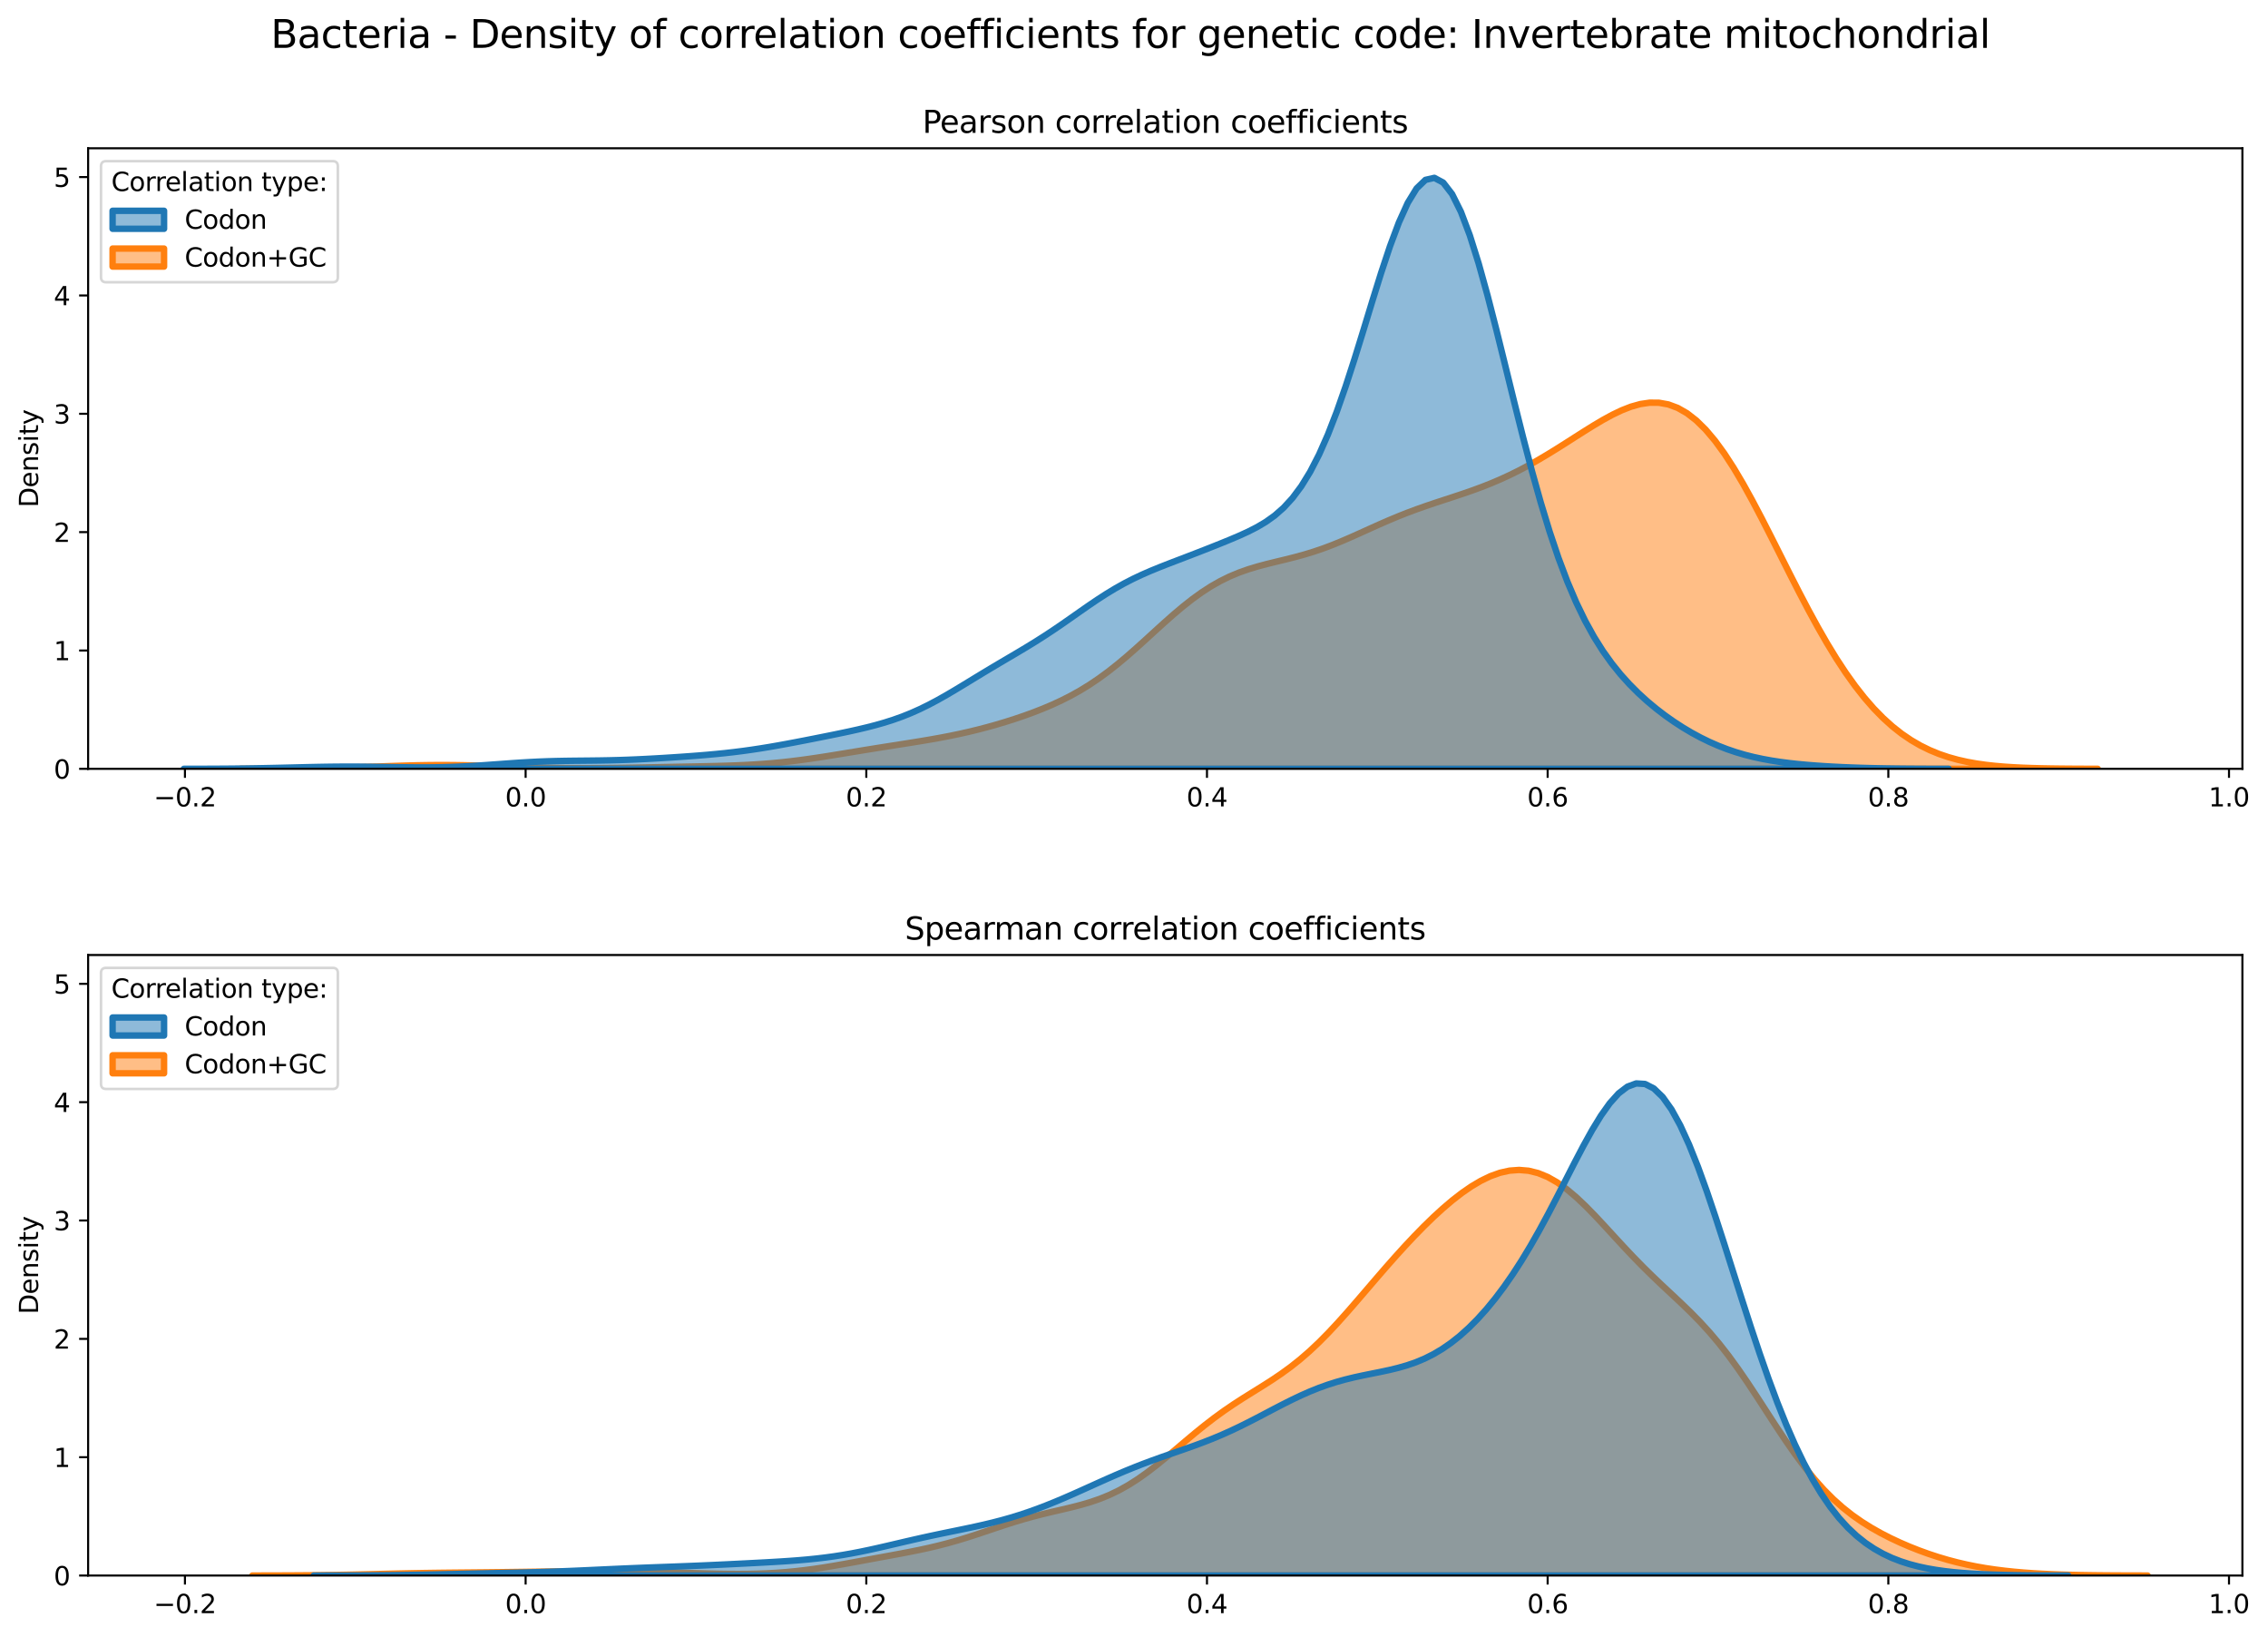<?xml version="1.0" encoding="utf-8" standalone="no"?>
<!DOCTYPE svg PUBLIC "-//W3C//DTD SVG 1.1//EN"
  "http://www.w3.org/Graphics/SVG/1.1/DTD/svg11.dtd">
<svg xmlns:xlink="http://www.w3.org/1999/xlink" width="881.19pt" height="635.878pt" viewBox="0 0 881.19 635.878" xmlns="http://www.w3.org/2000/svg" version="1.1">
 <defs>
  <style type="text/css">*{stroke-linejoin: round; stroke-linecap: butt}</style>
 </defs>
 <g id="figure_1">
  <g id="patch_1">
   <path d="M 0 635.878 
L 881.19 635.878 
L 881.19 0 
L 0 0 
z
" style="fill: #ffffff"/>
  </g>
  <g id="axes_1">
   <g id="patch_2">
    <path d="M 34.241 298.643 
L 871.241 298.643 
L 871.241 57.6 
L 34.241 57.6 
z
" style="fill: #ffffff"/>
   </g>
   <g id="PolyCollection_1">
    <defs>
     <path id="mf42329c01c" d="M 93.302 -337.245 
L 93.302 -337.235 
L 96.929 -337.235 
L 100.556 -337.235 
L 104.183 -337.235 
L 107.81 -337.235 
L 111.436 -337.235 
L 115.063 -337.235 
L 118.69 -337.235 
L 122.317 -337.235 
L 125.944 -337.235 
L 129.57 -337.235 
L 133.197 -337.235 
L 136.824 -337.235 
L 140.451 -337.235 
L 144.078 -337.235 
L 147.705 -337.235 
L 151.331 -337.235 
L 154.958 -337.235 
L 158.585 -337.235 
L 162.212 -337.235 
L 165.839 -337.235 
L 169.466 -337.235 
L 173.092 -337.235 
L 176.719 -337.235 
L 180.346 -337.235 
L 183.973 -337.235 
L 187.6 -337.235 
L 191.227 -337.235 
L 194.853 -337.235 
L 198.48 -337.235 
L 202.107 -337.235 
L 205.734 -337.235 
L 209.361 -337.235 
L 212.988 -337.235 
L 216.614 -337.235 
L 220.241 -337.235 
L 223.868 -337.235 
L 227.495 -337.235 
L 231.122 -337.235 
L 234.749 -337.235 
L 238.375 -337.235 
L 242.002 -337.235 
L 245.629 -337.235 
L 249.256 -337.235 
L 252.883 -337.235 
L 256.509 -337.235 
L 260.136 -337.235 
L 263.763 -337.235 
L 267.39 -337.235 
L 271.017 -337.235 
L 274.644 -337.235 
L 278.27 -337.235 
L 281.897 -337.235 
L 285.524 -337.235 
L 289.151 -337.235 
L 292.778 -337.235 
L 296.405 -337.235 
L 300.031 -337.235 
L 303.658 -337.235 
L 307.285 -337.235 
L 310.912 -337.235 
L 314.539 -337.235 
L 318.166 -337.235 
L 321.792 -337.235 
L 325.419 -337.235 
L 329.046 -337.235 
L 332.673 -337.235 
L 336.3 -337.235 
L 339.927 -337.235 
L 343.553 -337.235 
L 347.18 -337.235 
L 350.807 -337.235 
L 354.434 -337.235 
L 358.061 -337.235 
L 361.688 -337.235 
L 365.314 -337.235 
L 368.941 -337.235 
L 372.568 -337.235 
L 376.195 -337.235 
L 379.822 -337.235 
L 383.448 -337.235 
L 387.075 -337.235 
L 390.702 -337.235 
L 394.329 -337.235 
L 397.956 -337.235 
L 401.583 -337.235 
L 405.209 -337.235 
L 408.836 -337.235 
L 412.463 -337.235 
L 416.09 -337.235 
L 419.717 -337.235 
L 423.344 -337.235 
L 426.97 -337.235 
L 430.597 -337.235 
L 434.224 -337.235 
L 437.851 -337.235 
L 441.478 -337.235 
L 445.105 -337.235 
L 448.731 -337.235 
L 452.358 -337.235 
L 455.985 -337.235 
L 459.612 -337.235 
L 463.239 -337.235 
L 466.866 -337.235 
L 470.492 -337.235 
L 474.119 -337.235 
L 477.746 -337.235 
L 481.373 -337.235 
L 485 -337.235 
L 488.626 -337.235 
L 492.253 -337.235 
L 495.88 -337.235 
L 499.507 -337.235 
L 503.134 -337.235 
L 506.761 -337.235 
L 510.387 -337.235 
L 514.014 -337.235 
L 517.641 -337.235 
L 521.268 -337.235 
L 524.895 -337.235 
L 528.522 -337.235 
L 532.148 -337.235 
L 535.775 -337.235 
L 539.402 -337.235 
L 543.029 -337.235 
L 546.656 -337.235 
L 550.283 -337.235 
L 553.909 -337.235 
L 557.536 -337.235 
L 561.163 -337.235 
L 564.79 -337.235 
L 568.417 -337.235 
L 572.044 -337.235 
L 575.67 -337.235 
L 579.297 -337.235 
L 582.924 -337.235 
L 586.551 -337.235 
L 590.178 -337.235 
L 593.805 -337.235 
L 597.431 -337.235 
L 601.058 -337.235 
L 604.685 -337.235 
L 608.312 -337.235 
L 611.939 -337.235 
L 615.565 -337.235 
L 619.192 -337.235 
L 622.819 -337.235 
L 626.446 -337.235 
L 630.073 -337.235 
L 633.7 -337.235 
L 637.326 -337.235 
L 640.953 -337.235 
L 644.58 -337.235 
L 648.207 -337.235 
L 651.834 -337.235 
L 655.461 -337.235 
L 659.087 -337.235 
L 662.714 -337.235 
L 666.341 -337.235 
L 669.968 -337.235 
L 673.595 -337.235 
L 677.222 -337.235 
L 680.848 -337.235 
L 684.475 -337.235 
L 688.102 -337.235 
L 691.729 -337.235 
L 695.356 -337.235 
L 698.983 -337.235 
L 702.609 -337.235 
L 706.236 -337.235 
L 709.863 -337.235 
L 713.49 -337.235 
L 717.117 -337.235 
L 720.743 -337.235 
L 724.37 -337.235 
L 727.997 -337.235 
L 731.624 -337.235 
L 735.251 -337.235 
L 738.878 -337.235 
L 742.504 -337.235 
L 746.131 -337.235 
L 749.758 -337.235 
L 753.385 -337.235 
L 757.012 -337.235 
L 760.639 -337.235 
L 764.265 -337.235 
L 767.892 -337.235 
L 771.519 -337.235 
L 775.146 -337.235 
L 778.773 -337.235 
L 782.4 -337.235 
L 786.026 -337.235 
L 789.653 -337.235 
L 793.28 -337.235 
L 796.907 -337.235 
L 800.534 -337.235 
L 804.161 -337.235 
L 807.787 -337.235 
L 811.414 -337.235 
L 815.041 -337.235 
L 815.041 -337.25 
L 815.041 -337.25 
L 811.414 -337.26 
L 807.787 -337.275 
L 804.161 -337.297 
L 800.534 -337.329 
L 796.907 -337.377 
L 793.28 -337.444 
L 789.653 -337.538 
L 786.026 -337.667 
L 782.4 -337.843 
L 778.773 -338.077 
L 775.146 -338.386 
L 771.519 -338.788 
L 767.892 -339.302 
L 764.265 -339.954 
L 760.639 -340.77 
L 757.012 -341.778 
L 753.385 -343.011 
L 749.758 -344.502 
L 746.131 -346.284 
L 742.504 -348.393 
L 738.878 -350.86 
L 735.251 -353.716 
L 731.624 -356.987 
L 727.997 -360.696 
L 724.37 -364.858 
L 720.743 -369.477 
L 717.117 -374.554 
L 713.49 -380.074 
L 709.863 -386.013 
L 706.236 -392.333 
L 702.609 -398.985 
L 698.983 -405.904 
L 695.356 -413.013 
L 691.729 -420.223 
L 688.102 -427.433 
L 684.475 -434.539 
L 680.848 -441.426 
L 677.222 -447.986 
L 673.595 -454.11 
L 669.968 -459.703 
L 666.341 -464.68 
L 662.714 -468.977 
L 659.087 -472.547 
L 655.461 -475.368 
L 651.834 -477.439 
L 648.207 -478.783 
L 644.58 -479.439 
L 640.953 -479.465 
L 637.326 -478.931 
L 633.7 -477.915 
L 630.073 -476.5 
L 626.446 -474.765 
L 622.819 -472.788 
L 619.192 -470.64 
L 615.565 -468.385 
L 611.939 -466.076 
L 608.312 -463.758 
L 604.685 -461.471 
L 601.058 -459.243 
L 597.431 -457.101 
L 593.805 -455.063 
L 590.178 -453.141 
L 586.551 -451.346 
L 582.924 -449.678 
L 579.297 -448.133 
L 575.67 -446.703 
L 572.044 -445.37 
L 568.417 -444.113 
L 564.79 -442.906 
L 561.163 -441.721 
L 557.536 -440.529 
L 553.909 -439.303 
L 550.283 -438.02 
L 546.656 -436.663 
L 543.029 -435.224 
L 539.402 -433.706 
L 535.775 -432.122 
L 532.148 -430.492 
L 528.522 -428.849 
L 524.895 -427.225 
L 521.268 -425.659 
L 517.641 -424.182 
L 514.014 -422.819 
L 510.387 -421.585 
L 506.761 -420.479 
L 503.134 -419.485 
L 499.507 -418.572 
L 495.88 -417.698 
L 492.253 -416.808 
L 488.626 -415.846 
L 485 -414.751 
L 481.373 -413.469 
L 477.746 -411.956 
L 474.119 -410.177 
L 470.492 -408.115 
L 466.866 -405.768 
L 463.239 -403.15 
L 459.612 -400.29 
L 455.985 -397.231 
L 452.358 -394.025 
L 448.731 -390.733 
L 445.105 -387.418 
L 441.478 -384.139 
L 437.851 -380.954 
L 434.224 -377.911 
L 430.597 -375.047 
L 426.97 -372.385 
L 423.344 -369.938 
L 419.717 -367.706 
L 416.09 -365.677 
L 412.463 -363.835 
L 408.836 -362.156 
L 405.209 -360.619 
L 401.583 -359.2 
L 397.956 -357.881 
L 394.329 -356.649 
L 390.702 -355.494 
L 387.075 -354.411 
L 383.448 -353.397 
L 379.822 -352.452 
L 376.195 -351.575 
L 372.568 -350.763 
L 368.941 -350.013 
L 365.314 -349.318 
L 361.688 -348.668 
L 358.061 -348.055 
L 354.434 -347.467 
L 350.807 -346.894 
L 347.18 -346.327 
L 343.553 -345.757 
L 339.927 -345.181 
L 336.3 -344.596 
L 332.673 -344.003 
L 329.046 -343.407 
L 325.419 -342.813 
L 321.792 -342.229 
L 318.166 -341.665 
L 314.539 -341.13 
L 310.912 -340.633 
L 307.285 -340.182 
L 303.658 -339.781 
L 300.031 -339.435 
L 296.405 -339.143 
L 292.778 -338.902 
L 289.151 -338.708 
L 285.524 -338.553 
L 281.897 -338.431 
L 278.27 -338.332 
L 274.644 -338.249 
L 271.017 -338.176 
L 267.39 -338.107 
L 263.763 -338.038 
L 260.136 -337.967 
L 256.509 -337.895 
L 252.883 -337.822 
L 249.256 -337.751 
L 245.629 -337.683 
L 242.002 -337.622 
L 238.375 -337.571 
L 234.749 -337.531 
L 231.122 -337.506 
L 227.495 -337.498 
L 223.868 -337.507 
L 220.241 -337.535 
L 216.614 -337.582 
L 212.988 -337.649 
L 209.361 -337.734 
L 205.734 -337.835 
L 202.107 -337.949 
L 198.48 -338.072 
L 194.853 -338.2 
L 191.227 -338.325 
L 187.6 -338.443 
L 183.973 -338.546 
L 180.346 -338.628 
L 176.719 -338.685 
L 173.092 -338.713 
L 169.466 -338.709 
L 165.839 -338.675 
L 162.212 -338.613 
L 158.585 -338.525 
L 154.958 -338.418 
L 151.331 -338.297 
L 147.705 -338.168 
L 144.078 -338.038 
L 140.451 -337.911 
L 136.824 -337.792 
L 133.197 -337.685 
L 129.57 -337.59 
L 125.944 -337.51 
L 122.317 -337.443 
L 118.69 -337.389 
L 115.063 -337.347 
L 111.436 -337.314 
L 107.81 -337.29 
L 104.183 -337.272 
L 100.556 -337.26 
L 96.929 -337.251 
L 93.302 -337.245 
z
" style="stroke: #ff7f0e; stroke-width: 2.5"/>
    </defs>
    <g clip-path="url(#p5737d3a8fd)">
     <use xlink:href="#mf42329c01c" x="0" y="635.878" style="fill: #ff7f0e; fill-opacity: 0.5; stroke: #ff7f0e; stroke-width: 2.5"/>
    </g>
   </g>
   <g id="PolyCollection_2">
    <defs>
     <path id="mbc8937806b" d="M 71.422 -337.244 
L 71.422 -337.235 
L 74.867 -337.235 
L 78.313 -337.235 
L 81.759 -337.235 
L 85.205 -337.235 
L 88.651 -337.235 
L 92.097 -337.235 
L 95.543 -337.235 
L 98.989 -337.235 
L 102.434 -337.235 
L 105.88 -337.235 
L 109.326 -337.235 
L 112.772 -337.235 
L 116.218 -337.235 
L 119.664 -337.235 
L 123.11 -337.235 
L 126.556 -337.235 
L 130.001 -337.235 
L 133.447 -337.235 
L 136.893 -337.235 
L 140.339 -337.235 
L 143.785 -337.235 
L 147.231 -337.235 
L 150.677 -337.235 
L 154.122 -337.235 
L 157.568 -337.235 
L 161.014 -337.235 
L 164.46 -337.235 
L 167.906 -337.235 
L 171.352 -337.235 
L 174.798 -337.235 
L 178.244 -337.235 
L 181.689 -337.235 
L 185.135 -337.235 
L 188.581 -337.235 
L 192.027 -337.235 
L 195.473 -337.235 
L 198.919 -337.235 
L 202.365 -337.235 
L 205.811 -337.235 
L 209.256 -337.235 
L 212.702 -337.235 
L 216.148 -337.235 
L 219.594 -337.235 
L 223.04 -337.235 
L 226.486 -337.235 
L 229.932 -337.235 
L 233.377 -337.235 
L 236.823 -337.235 
L 240.269 -337.235 
L 243.715 -337.235 
L 247.161 -337.235 
L 250.607 -337.235 
L 254.053 -337.235 
L 257.499 -337.235 
L 260.944 -337.235 
L 264.39 -337.235 
L 267.836 -337.235 
L 271.282 -337.235 
L 274.728 -337.235 
L 278.174 -337.235 
L 281.62 -337.235 
L 285.066 -337.235 
L 288.511 -337.235 
L 291.957 -337.235 
L 295.403 -337.235 
L 298.849 -337.235 
L 302.295 -337.235 
L 305.741 -337.235 
L 309.187 -337.235 
L 312.632 -337.235 
L 316.078 -337.235 
L 319.524 -337.235 
L 322.97 -337.235 
L 326.416 -337.235 
L 329.862 -337.235 
L 333.308 -337.235 
L 336.754 -337.235 
L 340.199 -337.235 
L 343.645 -337.235 
L 347.091 -337.235 
L 350.537 -337.235 
L 353.983 -337.235 
L 357.429 -337.235 
L 360.875 -337.235 
L 364.321 -337.235 
L 367.766 -337.235 
L 371.212 -337.235 
L 374.658 -337.235 
L 378.104 -337.235 
L 381.55 -337.235 
L 384.996 -337.235 
L 388.442 -337.235 
L 391.888 -337.235 
L 395.333 -337.235 
L 398.779 -337.235 
L 402.225 -337.235 
L 405.671 -337.235 
L 409.117 -337.235 
L 412.563 -337.235 
L 416.009 -337.235 
L 419.454 -337.235 
L 422.9 -337.235 
L 426.346 -337.235 
L 429.792 -337.235 
L 433.238 -337.235 
L 436.684 -337.235 
L 440.13 -337.235 
L 443.576 -337.235 
L 447.021 -337.235 
L 450.467 -337.235 
L 453.913 -337.235 
L 457.359 -337.235 
L 460.805 -337.235 
L 464.251 -337.235 
L 467.697 -337.235 
L 471.143 -337.235 
L 474.588 -337.235 
L 478.034 -337.235 
L 481.48 -337.235 
L 484.926 -337.235 
L 488.372 -337.235 
L 491.818 -337.235 
L 495.264 -337.235 
L 498.709 -337.235 
L 502.155 -337.235 
L 505.601 -337.235 
L 509.047 -337.235 
L 512.493 -337.235 
L 515.939 -337.235 
L 519.385 -337.235 
L 522.831 -337.235 
L 526.276 -337.235 
L 529.722 -337.235 
L 533.168 -337.235 
L 536.614 -337.235 
L 540.06 -337.235 
L 543.506 -337.235 
L 546.952 -337.235 
L 550.398 -337.235 
L 553.843 -337.235 
L 557.289 -337.235 
L 560.735 -337.235 
L 564.181 -337.235 
L 567.627 -337.235 
L 571.073 -337.235 
L 574.519 -337.235 
L 577.964 -337.235 
L 581.41 -337.235 
L 584.856 -337.235 
L 588.302 -337.235 
L 591.748 -337.235 
L 595.194 -337.235 
L 598.64 -337.235 
L 602.086 -337.235 
L 605.531 -337.235 
L 608.977 -337.235 
L 612.423 -337.235 
L 615.869 -337.235 
L 619.315 -337.235 
L 622.761 -337.235 
L 626.207 -337.235 
L 629.653 -337.235 
L 633.098 -337.235 
L 636.544 -337.235 
L 639.99 -337.235 
L 643.436 -337.235 
L 646.882 -337.235 
L 650.328 -337.235 
L 653.774 -337.235 
L 657.219 -337.235 
L 660.665 -337.235 
L 664.111 -337.235 
L 667.557 -337.235 
L 671.003 -337.235 
L 674.449 -337.235 
L 677.895 -337.235 
L 681.341 -337.235 
L 684.786 -337.235 
L 688.232 -337.235 
L 691.678 -337.235 
L 695.124 -337.235 
L 698.57 -337.235 
L 702.016 -337.235 
L 705.462 -337.235 
L 708.908 -337.235 
L 712.353 -337.235 
L 715.799 -337.235 
L 719.245 -337.235 
L 722.691 -337.235 
L 726.137 -337.235 
L 729.583 -337.235 
L 733.029 -337.235 
L 736.475 -337.235 
L 739.92 -337.235 
L 743.366 -337.235 
L 746.812 -337.235 
L 750.258 -337.235 
L 753.704 -337.235 
L 757.15 -337.235 
L 757.15 -337.245 
L 757.15 -337.245 
L 753.704 -337.251 
L 750.258 -337.26 
L 746.812 -337.273 
L 743.366 -337.293 
L 739.92 -337.319 
L 736.475 -337.356 
L 733.029 -337.404 
L 729.583 -337.467 
L 726.137 -337.546 
L 722.691 -337.644 
L 719.245 -337.764 
L 715.799 -337.907 
L 712.353 -338.077 
L 708.908 -338.276 
L 705.462 -338.51 
L 702.016 -338.783 
L 698.57 -339.104 
L 695.124 -339.482 
L 691.678 -339.929 
L 688.232 -340.459 
L 684.786 -341.086 
L 681.341 -341.828 
L 677.895 -342.698 
L 674.449 -343.713 
L 671.003 -344.884 
L 667.557 -346.221 
L 664.111 -347.73 
L 660.665 -349.418 
L 657.219 -351.286 
L 653.774 -353.336 
L 650.328 -355.574 
L 646.882 -358.006 
L 643.436 -360.647 
L 639.99 -363.519 
L 636.544 -366.656 
L 633.098 -370.105 
L 629.653 -373.929 
L 626.207 -378.205 
L 622.761 -383.028 
L 619.315 -388.503 
L 615.869 -394.743 
L 612.423 -401.859 
L 608.977 -409.952 
L 605.531 -419.097 
L 602.086 -429.33 
L 598.64 -440.634 
L 595.194 -452.928 
L 591.748 -466.053 
L 588.302 -479.774 
L 584.856 -493.779 
L 581.41 -507.688 
L 577.964 -521.073 
L 574.519 -533.477 
L 571.073 -544.45 
L 567.627 -553.574 
L 564.181 -560.495 
L 560.735 -564.953 
L 557.289 -566.8 
L 553.843 -566.012 
L 550.398 -562.693 
L 546.952 -557.064 
L 543.506 -549.447 
L 540.06 -540.24 
L 536.614 -529.886 
L 533.168 -518.843 
L 529.722 -507.557 
L 526.276 -496.431 
L 522.831 -485.812 
L 519.385 -475.97 
L 515.939 -467.096 
L 512.493 -459.299 
L 509.047 -452.615 
L 505.601 -447.009 
L 502.155 -442.395 
L 498.709 -438.649 
L 495.264 -435.622 
L 491.818 -433.161 
L 488.372 -431.118 
L 484.926 -429.363 
L 481.48 -427.791 
L 478.034 -426.325 
L 474.588 -424.917 
L 471.143 -423.539 
L 467.697 -422.18 
L 464.251 -420.839 
L 460.805 -419.514 
L 457.359 -418.198 
L 453.913 -416.876 
L 450.467 -415.525 
L 447.021 -414.114 
L 443.576 -412.61 
L 440.13 -410.981 
L 436.684 -409.204 
L 433.238 -407.267 
L 429.792 -405.175 
L 426.346 -402.946 
L 422.9 -400.611 
L 419.454 -398.21 
L 416.009 -395.79 
L 412.563 -393.39 
L 409.117 -391.045 
L 405.671 -388.775 
L 402.225 -386.587 
L 398.779 -384.472 
L 395.333 -382.412 
L 391.888 -380.38 
L 388.442 -378.351 
L 384.996 -376.305 
L 381.55 -374.233 
L 378.104 -372.138 
L 374.658 -370.036 
L 371.212 -367.952 
L 367.766 -365.92 
L 364.321 -363.973 
L 360.875 -362.143 
L 357.429 -360.451 
L 353.983 -358.913 
L 350.537 -357.53 
L 347.091 -356.298 
L 343.645 -355.201 
L 340.199 -354.219 
L 336.754 -353.332 
L 333.308 -352.517 
L 329.862 -351.754 
L 326.416 -351.025 
L 322.97 -350.319 
L 319.524 -349.626 
L 316.078 -348.941 
L 312.632 -348.265 
L 309.187 -347.599 
L 305.741 -346.95 
L 302.295 -346.322 
L 298.849 -345.723 
L 295.403 -345.161 
L 291.957 -344.639 
L 288.511 -344.162 
L 285.066 -343.73 
L 281.62 -343.341 
L 278.174 -342.992 
L 274.728 -342.678 
L 271.282 -342.394 
L 267.836 -342.132 
L 264.39 -341.888 
L 260.944 -341.659 
L 257.499 -341.444 
L 254.053 -341.243 
L 250.607 -341.059 
L 247.161 -340.895 
L 243.715 -340.755 
L 240.269 -340.64 
L 236.823 -340.553 
L 233.377 -340.49 
L 229.932 -340.446 
L 226.486 -340.412 
L 223.04 -340.379 
L 219.594 -340.335 
L 216.148 -340.269 
L 212.702 -340.172 
L 209.256 -340.039 
L 205.811 -339.869 
L 202.365 -339.666 
L 198.919 -339.435 
L 195.473 -339.186 
L 192.027 -338.933 
L 188.581 -338.685 
L 185.135 -338.456 
L 181.689 -338.253 
L 178.244 -338.085 
L 174.798 -337.955 
L 171.352 -337.864 
L 167.906 -337.811 
L 164.46 -337.793 
L 161.014 -337.805 
L 157.568 -337.839 
L 154.122 -337.889 
L 150.677 -337.946 
L 147.231 -338.002 
L 143.785 -338.051 
L 140.339 -338.087 
L 136.893 -338.104 
L 133.447 -338.1 
L 130.001 -338.076 
L 126.556 -338.031 
L 123.11 -337.97 
L 119.664 -337.896 
L 116.218 -337.814 
L 112.772 -337.729 
L 109.326 -337.646 
L 105.88 -337.568 
L 102.434 -337.498 
L 98.989 -337.437 
L 95.543 -337.386 
L 92.097 -337.345 
L 88.651 -337.313 
L 85.205 -337.289 
L 81.759 -337.271 
L 78.313 -337.259 
L 74.867 -337.25 
L 71.422 -337.244 
z
" style="stroke: #1f77b4; stroke-width: 2.5"/>
    </defs>
    <g clip-path="url(#p5737d3a8fd)">
     <use xlink:href="#mbc8937806b" x="0" y="635.878" style="fill: #1f77b4; fill-opacity: 0.5; stroke: #1f77b4; stroke-width: 2.5"/>
    </g>
   </g>
   <g id="matplotlib.axis_1">
    <g id="xtick_1">
     <g id="line2d_1">
      <defs>
       <path id="m0b8ee6279b" d="M 0 0 
L 0 3.5 
" style="stroke: #000000; stroke-width: 0.8"/>
      </defs>
      <g>
       <use xlink:href="#m0b8ee6279b" x="71.86" y="298.643" style="stroke: #000000; stroke-width: 0.8"/>
      </g>
     </g>
     <g id="text_1">
      <!-- −0.2 -->
      <g transform="translate(59.719 313.242) scale(0.1 -0.1)">
       <defs>
        <path id="DejaVuSans-2212" d="M 678 2272 
L 4684 2272 
L 4684 1741 
L 678 1741 
L 678 2272 
z
" transform="scale(0.016)"/>
        <path id="DejaVuSans-30" d="M 2034 4250 
Q 1547 4250 1301 3770 
Q 1056 3291 1056 2328 
Q 1056 1369 1301 889 
Q 1547 409 2034 409 
Q 2525 409 2770 889 
Q 3016 1369 3016 2328 
Q 3016 3291 2770 3770 
Q 2525 4250 2034 4250 
z
M 2034 4750 
Q 2819 4750 3233 4129 
Q 3647 3509 3647 2328 
Q 3647 1150 3233 529 
Q 2819 -91 2034 -91 
Q 1250 -91 836 529 
Q 422 1150 422 2328 
Q 422 3509 836 4129 
Q 1250 4750 2034 4750 
z
" transform="scale(0.016)"/>
        <path id="DejaVuSans-2e" d="M 684 794 
L 1344 794 
L 1344 0 
L 684 0 
L 684 794 
z
" transform="scale(0.016)"/>
        <path id="DejaVuSans-32" d="M 1228 531 
L 3431 531 
L 3431 0 
L 469 0 
L 469 531 
Q 828 903 1448 1529 
Q 2069 2156 2228 2338 
Q 2531 2678 2651 2914 
Q 2772 3150 2772 3378 
Q 2772 3750 2511 3984 
Q 2250 4219 1831 4219 
Q 1534 4219 1204 4116 
Q 875 4013 500 3803 
L 500 4441 
Q 881 4594 1212 4672 
Q 1544 4750 1819 4750 
Q 2544 4750 2975 4387 
Q 3406 4025 3406 3419 
Q 3406 3131 3298 2873 
Q 3191 2616 2906 2266 
Q 2828 2175 2409 1742 
Q 1991 1309 1228 531 
z
" transform="scale(0.016)"/>
       </defs>
       <use xlink:href="#DejaVuSans-2212"/>
       <use xlink:href="#DejaVuSans-30" x="83.789"/>
       <use xlink:href="#DejaVuSans-2e" x="147.412"/>
       <use xlink:href="#DejaVuSans-32" x="179.199"/>
      </g>
     </g>
    </g>
    <g id="xtick_2">
     <g id="line2d_2">
      <g>
       <use xlink:href="#m0b8ee6279b" x="204.223" y="298.643" style="stroke: #000000; stroke-width: 0.8"/>
      </g>
     </g>
     <g id="text_2">
      <!-- 0.0 -->
      <g transform="translate(196.272 313.242) scale(0.1 -0.1)">
       <use xlink:href="#DejaVuSans-30"/>
       <use xlink:href="#DejaVuSans-2e" x="63.623"/>
       <use xlink:href="#DejaVuSans-30" x="95.41"/>
      </g>
     </g>
    </g>
    <g id="xtick_3">
     <g id="line2d_3">
      <g>
       <use xlink:href="#m0b8ee6279b" x="336.586" y="298.643" style="stroke: #000000; stroke-width: 0.8"/>
      </g>
     </g>
     <g id="text_3">
      <!-- 0.2 -->
      <g transform="translate(328.635 313.242) scale(0.1 -0.1)">
       <use xlink:href="#DejaVuSans-30"/>
       <use xlink:href="#DejaVuSans-2e" x="63.623"/>
       <use xlink:href="#DejaVuSans-32" x="95.41"/>
      </g>
     </g>
    </g>
    <g id="xtick_4">
     <g id="line2d_4">
      <g>
       <use xlink:href="#m0b8ee6279b" x="468.949" y="298.643" style="stroke: #000000; stroke-width: 0.8"/>
      </g>
     </g>
     <g id="text_4">
      <!-- 0.4 -->
      <g transform="translate(460.998 313.242) scale(0.1 -0.1)">
       <defs>
        <path id="DejaVuSans-34" d="M 2419 4116 
L 825 1625 
L 2419 1625 
L 2419 4116 
z
M 2253 4666 
L 3047 4666 
L 3047 1625 
L 3713 1625 
L 3713 1100 
L 3047 1100 
L 3047 0 
L 2419 0 
L 2419 1100 
L 313 1100 
L 313 1709 
L 2253 4666 
z
" transform="scale(0.016)"/>
       </defs>
       <use xlink:href="#DejaVuSans-30"/>
       <use xlink:href="#DejaVuSans-2e" x="63.623"/>
       <use xlink:href="#DejaVuSans-34" x="95.41"/>
      </g>
     </g>
    </g>
    <g id="xtick_5">
     <g id="line2d_5">
      <g>
       <use xlink:href="#m0b8ee6279b" x="601.312" y="298.643" style="stroke: #000000; stroke-width: 0.8"/>
      </g>
     </g>
     <g id="text_5">
      <!-- 0.6 -->
      <g transform="translate(593.361 313.242) scale(0.1 -0.1)">
       <defs>
        <path id="DejaVuSans-36" d="M 2113 2584 
Q 1688 2584 1439 2293 
Q 1191 2003 1191 1497 
Q 1191 994 1439 701 
Q 1688 409 2113 409 
Q 2538 409 2786 701 
Q 3034 994 3034 1497 
Q 3034 2003 2786 2293 
Q 2538 2584 2113 2584 
z
M 3366 4563 
L 3366 3988 
Q 3128 4100 2886 4159 
Q 2644 4219 2406 4219 
Q 1781 4219 1451 3797 
Q 1122 3375 1075 2522 
Q 1259 2794 1537 2939 
Q 1816 3084 2150 3084 
Q 2853 3084 3261 2657 
Q 3669 2231 3669 1497 
Q 3669 778 3244 343 
Q 2819 -91 2113 -91 
Q 1303 -91 875 529 
Q 447 1150 447 2328 
Q 447 3434 972 4092 
Q 1497 4750 2381 4750 
Q 2619 4750 2861 4703 
Q 3103 4656 3366 4563 
z
" transform="scale(0.016)"/>
       </defs>
       <use xlink:href="#DejaVuSans-30"/>
       <use xlink:href="#DejaVuSans-2e" x="63.623"/>
       <use xlink:href="#DejaVuSans-36" x="95.41"/>
      </g>
     </g>
    </g>
    <g id="xtick_6">
     <g id="line2d_6">
      <g>
       <use xlink:href="#m0b8ee6279b" x="733.676" y="298.643" style="stroke: #000000; stroke-width: 0.8"/>
      </g>
     </g>
     <g id="text_6">
      <!-- 0.8 -->
      <g transform="translate(725.724 313.242) scale(0.1 -0.1)">
       <defs>
        <path id="DejaVuSans-38" d="M 2034 2216 
Q 1584 2216 1326 1975 
Q 1069 1734 1069 1313 
Q 1069 891 1326 650 
Q 1584 409 2034 409 
Q 2484 409 2743 651 
Q 3003 894 3003 1313 
Q 3003 1734 2745 1975 
Q 2488 2216 2034 2216 
z
M 1403 2484 
Q 997 2584 770 2862 
Q 544 3141 544 3541 
Q 544 4100 942 4425 
Q 1341 4750 2034 4750 
Q 2731 4750 3128 4425 
Q 3525 4100 3525 3541 
Q 3525 3141 3298 2862 
Q 3072 2584 2669 2484 
Q 3125 2378 3379 2068 
Q 3634 1759 3634 1313 
Q 3634 634 3220 271 
Q 2806 -91 2034 -91 
Q 1263 -91 848 271 
Q 434 634 434 1313 
Q 434 1759 690 2068 
Q 947 2378 1403 2484 
z
M 1172 3481 
Q 1172 3119 1398 2916 
Q 1625 2713 2034 2713 
Q 2441 2713 2670 2916 
Q 2900 3119 2900 3481 
Q 2900 3844 2670 4047 
Q 2441 4250 2034 4250 
Q 1625 4250 1398 4047 
Q 1172 3844 1172 3481 
z
" transform="scale(0.016)"/>
       </defs>
       <use xlink:href="#DejaVuSans-30"/>
       <use xlink:href="#DejaVuSans-2e" x="63.623"/>
       <use xlink:href="#DejaVuSans-38" x="95.41"/>
      </g>
     </g>
    </g>
    <g id="xtick_7">
     <g id="line2d_7">
      <g>
       <use xlink:href="#m0b8ee6279b" x="866.039" y="298.643" style="stroke: #000000; stroke-width: 0.8"/>
      </g>
     </g>
     <g id="text_7">
      <!-- 1.0 -->
      <g transform="translate(858.087 313.242) scale(0.1 -0.1)">
       <defs>
        <path id="DejaVuSans-31" d="M 794 531 
L 1825 531 
L 1825 4091 
L 703 3866 
L 703 4441 
L 1819 4666 
L 2450 4666 
L 2450 531 
L 3481 531 
L 3481 0 
L 794 0 
L 794 531 
z
" transform="scale(0.016)"/>
       </defs>
       <use xlink:href="#DejaVuSans-31"/>
       <use xlink:href="#DejaVuSans-2e" x="63.623"/>
       <use xlink:href="#DejaVuSans-30" x="95.41"/>
      </g>
     </g>
    </g>
   </g>
   <g id="matplotlib.axis_2">
    <g id="ytick_1">
     <g id="line2d_8">
      <defs>
       <path id="mb317cebc3d" d="M 0 0 
L -3.5 0 
" style="stroke: #000000; stroke-width: 0.8"/>
      </defs>
      <g>
       <use xlink:href="#mb317cebc3d" x="34.241" y="298.643" style="stroke: #000000; stroke-width: 0.8"/>
      </g>
     </g>
     <g id="text_8">
      <!-- 0 -->
      <g transform="translate(20.878 302.443) scale(0.1 -0.1)">
       <use xlink:href="#DejaVuSans-30"/>
      </g>
     </g>
    </g>
    <g id="ytick_2">
     <g id="line2d_9">
      <g>
       <use xlink:href="#mb317cebc3d" x="34.241" y="252.672" style="stroke: #000000; stroke-width: 0.8"/>
      </g>
     </g>
     <g id="text_9">
      <!-- 1 -->
      <g transform="translate(20.878 256.472) scale(0.1 -0.1)">
       <use xlink:href="#DejaVuSans-31"/>
      </g>
     </g>
    </g>
    <g id="ytick_3">
     <g id="line2d_10">
      <g>
       <use xlink:href="#mb317cebc3d" x="34.241" y="206.701" style="stroke: #000000; stroke-width: 0.8"/>
      </g>
     </g>
     <g id="text_10">
      <!-- 2 -->
      <g transform="translate(20.878 210.501) scale(0.1 -0.1)">
       <use xlink:href="#DejaVuSans-32"/>
      </g>
     </g>
    </g>
    <g id="ytick_4">
     <g id="line2d_11">
      <g>
       <use xlink:href="#mb317cebc3d" x="34.241" y="160.73" style="stroke: #000000; stroke-width: 0.8"/>
      </g>
     </g>
     <g id="text_11">
      <!-- 3 -->
      <g transform="translate(20.878 164.53) scale(0.1 -0.1)">
       <defs>
        <path id="DejaVuSans-33" d="M 2597 2516 
Q 3050 2419 3304 2112 
Q 3559 1806 3559 1356 
Q 3559 666 3084 287 
Q 2609 -91 1734 -91 
Q 1441 -91 1130 -33 
Q 819 25 488 141 
L 488 750 
Q 750 597 1062 519 
Q 1375 441 1716 441 
Q 2309 441 2620 675 
Q 2931 909 2931 1356 
Q 2931 1769 2642 2001 
Q 2353 2234 1838 2234 
L 1294 2234 
L 1294 2753 
L 1863 2753 
Q 2328 2753 2575 2939 
Q 2822 3125 2822 3475 
Q 2822 3834 2567 4026 
Q 2313 4219 1838 4219 
Q 1578 4219 1281 4162 
Q 984 4106 628 3988 
L 628 4550 
Q 988 4650 1302 4700 
Q 1616 4750 1894 4750 
Q 2613 4750 3031 4423 
Q 3450 4097 3450 3541 
Q 3450 3153 3228 2886 
Q 3006 2619 2597 2516 
z
" transform="scale(0.016)"/>
       </defs>
       <use xlink:href="#DejaVuSans-33"/>
      </g>
     </g>
    </g>
    <g id="ytick_5">
     <g id="line2d_12">
      <g>
       <use xlink:href="#mb317cebc3d" x="34.241" y="114.759" style="stroke: #000000; stroke-width: 0.8"/>
      </g>
     </g>
     <g id="text_12">
      <!-- 4 -->
      <g transform="translate(20.878 118.559) scale(0.1 -0.1)">
       <use xlink:href="#DejaVuSans-34"/>
      </g>
     </g>
    </g>
    <g id="ytick_6">
     <g id="line2d_13">
      <g>
       <use xlink:href="#mb317cebc3d" x="34.241" y="68.788" style="stroke: #000000; stroke-width: 0.8"/>
      </g>
     </g>
     <g id="text_13">
      <!-- 5 -->
      <g transform="translate(20.878 72.588) scale(0.1 -0.1)">
       <defs>
        <path id="DejaVuSans-35" d="M 691 4666 
L 3169 4666 
L 3169 4134 
L 1269 4134 
L 1269 2991 
Q 1406 3038 1543 3061 
Q 1681 3084 1819 3084 
Q 2600 3084 3056 2656 
Q 3513 2228 3513 1497 
Q 3513 744 3044 326 
Q 2575 -91 1722 -91 
Q 1428 -91 1123 -41 
Q 819 9 494 109 
L 494 744 
Q 775 591 1075 516 
Q 1375 441 1709 441 
Q 2250 441 2565 725 
Q 2881 1009 2881 1497 
Q 2881 1984 2565 2268 
Q 2250 2553 1709 2553 
Q 1456 2553 1204 2497 
Q 953 2441 691 2322 
L 691 4666 
z
" transform="scale(0.016)"/>
       </defs>
       <use xlink:href="#DejaVuSans-35"/>
      </g>
     </g>
    </g>
    <g id="text_14">
     <!-- Density -->
     <g transform="translate(14.798 197.13) rotate(-90) scale(0.1 -0.1)">
      <defs>
       <path id="DejaVuSans-44" d="M 1259 4147 
L 1259 519 
L 2022 519 
Q 2988 519 3436 956 
Q 3884 1394 3884 2338 
Q 3884 3275 3436 3711 
Q 2988 4147 2022 4147 
L 1259 4147 
z
M 628 4666 
L 1925 4666 
Q 3281 4666 3915 4102 
Q 4550 3538 4550 2338 
Q 4550 1131 3912 565 
Q 3275 0 1925 0 
L 628 0 
L 628 4666 
z
" transform="scale(0.016)"/>
       <path id="DejaVuSans-65" d="M 3597 1894 
L 3597 1613 
L 953 1613 
Q 991 1019 1311 708 
Q 1631 397 2203 397 
Q 2534 397 2845 478 
Q 3156 559 3463 722 
L 3463 178 
Q 3153 47 2828 -22 
Q 2503 -91 2169 -91 
Q 1331 -91 842 396 
Q 353 884 353 1716 
Q 353 2575 817 3079 
Q 1281 3584 2069 3584 
Q 2775 3584 3186 3129 
Q 3597 2675 3597 1894 
z
M 3022 2063 
Q 3016 2534 2758 2815 
Q 2500 3097 2075 3097 
Q 1594 3097 1305 2825 
Q 1016 2553 972 2059 
L 3022 2063 
z
" transform="scale(0.016)"/>
       <path id="DejaVuSans-6e" d="M 3513 2113 
L 3513 0 
L 2938 0 
L 2938 2094 
Q 2938 2591 2744 2837 
Q 2550 3084 2163 3084 
Q 1697 3084 1428 2787 
Q 1159 2491 1159 1978 
L 1159 0 
L 581 0 
L 581 3500 
L 1159 3500 
L 1159 2956 
Q 1366 3272 1645 3428 
Q 1925 3584 2291 3584 
Q 2894 3584 3203 3211 
Q 3513 2838 3513 2113 
z
" transform="scale(0.016)"/>
       <path id="DejaVuSans-73" d="M 2834 3397 
L 2834 2853 
Q 2591 2978 2328 3040 
Q 2066 3103 1784 3103 
Q 1356 3103 1142 2972 
Q 928 2841 928 2578 
Q 928 2378 1081 2264 
Q 1234 2150 1697 2047 
L 1894 2003 
Q 2506 1872 2764 1633 
Q 3022 1394 3022 966 
Q 3022 478 2636 193 
Q 2250 -91 1575 -91 
Q 1294 -91 989 -36 
Q 684 19 347 128 
L 347 722 
Q 666 556 975 473 
Q 1284 391 1588 391 
Q 1994 391 2212 530 
Q 2431 669 2431 922 
Q 2431 1156 2273 1281 
Q 2116 1406 1581 1522 
L 1381 1569 
Q 847 1681 609 1914 
Q 372 2147 372 2553 
Q 372 3047 722 3315 
Q 1072 3584 1716 3584 
Q 2034 3584 2315 3537 
Q 2597 3491 2834 3397 
z
" transform="scale(0.016)"/>
       <path id="DejaVuSans-69" d="M 603 3500 
L 1178 3500 
L 1178 0 
L 603 0 
L 603 3500 
z
M 603 4863 
L 1178 4863 
L 1178 4134 
L 603 4134 
L 603 4863 
z
" transform="scale(0.016)"/>
       <path id="DejaVuSans-74" d="M 1172 4494 
L 1172 3500 
L 2356 3500 
L 2356 3053 
L 1172 3053 
L 1172 1153 
Q 1172 725 1289 603 
Q 1406 481 1766 481 
L 2356 481 
L 2356 0 
L 1766 0 
Q 1100 0 847 248 
Q 594 497 594 1153 
L 594 3053 
L 172 3053 
L 172 3500 
L 594 3500 
L 594 4494 
L 1172 4494 
z
" transform="scale(0.016)"/>
       <path id="DejaVuSans-79" d="M 2059 -325 
Q 1816 -950 1584 -1140 
Q 1353 -1331 966 -1331 
L 506 -1331 
L 506 -850 
L 844 -850 
Q 1081 -850 1212 -737 
Q 1344 -625 1503 -206 
L 1606 56 
L 191 3500 
L 800 3500 
L 1894 763 
L 2988 3500 
L 3597 3500 
L 2059 -325 
z
" transform="scale(0.016)"/>
      </defs>
      <use xlink:href="#DejaVuSans-44"/>
      <use xlink:href="#DejaVuSans-65" x="77.002"/>
      <use xlink:href="#DejaVuSans-6e" x="138.525"/>
      <use xlink:href="#DejaVuSans-73" x="201.904"/>
      <use xlink:href="#DejaVuSans-69" x="254.004"/>
      <use xlink:href="#DejaVuSans-74" x="281.787"/>
      <use xlink:href="#DejaVuSans-79" x="320.996"/>
     </g>
    </g>
   </g>
   <g id="patch_3">
    <path d="M 34.241 298.643 
L 34.241 57.6 
" style="fill: none; stroke: #000000; stroke-width: 0.8; stroke-linejoin: miter; stroke-linecap: square"/>
   </g>
   <g id="patch_4">
    <path d="M 871.241 298.643 
L 871.241 57.6 
" style="fill: none; stroke: #000000; stroke-width: 0.8; stroke-linejoin: miter; stroke-linecap: square"/>
   </g>
   <g id="patch_5">
    <path d="M 34.241 298.643 
L 871.241 298.643 
" style="fill: none; stroke: #000000; stroke-width: 0.8; stroke-linejoin: miter; stroke-linecap: square"/>
   </g>
   <g id="patch_6">
    <path d="M 34.241 57.6 
L 871.241 57.6 
" style="fill: none; stroke: #000000; stroke-width: 0.8; stroke-linejoin: miter; stroke-linecap: square"/>
   </g>
   <g id="text_15">
    <!-- Pearson correlation coefficients -->
    <g transform="translate(358.408 51.6) scale(0.12 -0.12)">
     <defs>
      <path id="DejaVuSans-50" d="M 1259 4147 
L 1259 2394 
L 2053 2394 
Q 2494 2394 2734 2622 
Q 2975 2850 2975 3272 
Q 2975 3691 2734 3919 
Q 2494 4147 2053 4147 
L 1259 4147 
z
M 628 4666 
L 2053 4666 
Q 2838 4666 3239 4311 
Q 3641 3956 3641 3272 
Q 3641 2581 3239 2228 
Q 2838 1875 2053 1875 
L 1259 1875 
L 1259 0 
L 628 0 
L 628 4666 
z
" transform="scale(0.016)"/>
      <path id="DejaVuSans-61" d="M 2194 1759 
Q 1497 1759 1228 1600 
Q 959 1441 959 1056 
Q 959 750 1161 570 
Q 1363 391 1709 391 
Q 2188 391 2477 730 
Q 2766 1069 2766 1631 
L 2766 1759 
L 2194 1759 
z
M 3341 1997 
L 3341 0 
L 2766 0 
L 2766 531 
Q 2569 213 2275 61 
Q 1981 -91 1556 -91 
Q 1019 -91 701 211 
Q 384 513 384 1019 
Q 384 1609 779 1909 
Q 1175 2209 1959 2209 
L 2766 2209 
L 2766 2266 
Q 2766 2663 2505 2880 
Q 2244 3097 1772 3097 
Q 1472 3097 1187 3025 
Q 903 2953 641 2809 
L 641 3341 
Q 956 3463 1253 3523 
Q 1550 3584 1831 3584 
Q 2591 3584 2966 3190 
Q 3341 2797 3341 1997 
z
" transform="scale(0.016)"/>
      <path id="DejaVuSans-72" d="M 2631 2963 
Q 2534 3019 2420 3045 
Q 2306 3072 2169 3072 
Q 1681 3072 1420 2755 
Q 1159 2438 1159 1844 
L 1159 0 
L 581 0 
L 581 3500 
L 1159 3500 
L 1159 2956 
Q 1341 3275 1631 3429 
Q 1922 3584 2338 3584 
Q 2397 3584 2469 3576 
Q 2541 3569 2628 3553 
L 2631 2963 
z
" transform="scale(0.016)"/>
      <path id="DejaVuSans-6f" d="M 1959 3097 
Q 1497 3097 1228 2736 
Q 959 2375 959 1747 
Q 959 1119 1226 758 
Q 1494 397 1959 397 
Q 2419 397 2687 759 
Q 2956 1122 2956 1747 
Q 2956 2369 2687 2733 
Q 2419 3097 1959 3097 
z
M 1959 3584 
Q 2709 3584 3137 3096 
Q 3566 2609 3566 1747 
Q 3566 888 3137 398 
Q 2709 -91 1959 -91 
Q 1206 -91 779 398 
Q 353 888 353 1747 
Q 353 2609 779 3096 
Q 1206 3584 1959 3584 
z
" transform="scale(0.016)"/>
      <path id="DejaVuSans-20" transform="scale(0.016)"/>
      <path id="DejaVuSans-63" d="M 3122 3366 
L 3122 2828 
Q 2878 2963 2633 3030 
Q 2388 3097 2138 3097 
Q 1578 3097 1268 2742 
Q 959 2388 959 1747 
Q 959 1106 1268 751 
Q 1578 397 2138 397 
Q 2388 397 2633 464 
Q 2878 531 3122 666 
L 3122 134 
Q 2881 22 2623 -34 
Q 2366 -91 2075 -91 
Q 1284 -91 818 406 
Q 353 903 353 1747 
Q 353 2603 823 3093 
Q 1294 3584 2113 3584 
Q 2378 3584 2631 3529 
Q 2884 3475 3122 3366 
z
" transform="scale(0.016)"/>
      <path id="DejaVuSans-6c" d="M 603 4863 
L 1178 4863 
L 1178 0 
L 603 0 
L 603 4863 
z
" transform="scale(0.016)"/>
      <path id="DejaVuSans-66" d="M 2375 4863 
L 2375 4384 
L 1825 4384 
Q 1516 4384 1395 4259 
Q 1275 4134 1275 3809 
L 1275 3500 
L 2222 3500 
L 2222 3053 
L 1275 3053 
L 1275 0 
L 697 0 
L 697 3053 
L 147 3053 
L 147 3500 
L 697 3500 
L 697 3744 
Q 697 4328 969 4595 
Q 1241 4863 1831 4863 
L 2375 4863 
z
" transform="scale(0.016)"/>
     </defs>
     <use xlink:href="#DejaVuSans-50"/>
     <use xlink:href="#DejaVuSans-65" x="56.678"/>
     <use xlink:href="#DejaVuSans-61" x="118.201"/>
     <use xlink:href="#DejaVuSans-72" x="179.48"/>
     <use xlink:href="#DejaVuSans-73" x="220.594"/>
     <use xlink:href="#DejaVuSans-6f" x="272.693"/>
     <use xlink:href="#DejaVuSans-6e" x="333.875"/>
     <use xlink:href="#DejaVuSans-20" x="397.254"/>
     <use xlink:href="#DejaVuSans-63" x="429.041"/>
     <use xlink:href="#DejaVuSans-6f" x="484.021"/>
     <use xlink:href="#DejaVuSans-72" x="545.203"/>
     <use xlink:href="#DejaVuSans-72" x="584.566"/>
     <use xlink:href="#DejaVuSans-65" x="623.43"/>
     <use xlink:href="#DejaVuSans-6c" x="684.953"/>
     <use xlink:href="#DejaVuSans-61" x="712.736"/>
     <use xlink:href="#DejaVuSans-74" x="774.016"/>
     <use xlink:href="#DejaVuSans-69" x="813.225"/>
     <use xlink:href="#DejaVuSans-6f" x="841.008"/>
     <use xlink:href="#DejaVuSans-6e" x="902.189"/>
     <use xlink:href="#DejaVuSans-20" x="965.568"/>
     <use xlink:href="#DejaVuSans-63" x="997.355"/>
     <use xlink:href="#DejaVuSans-6f" x="1052.336"/>
     <use xlink:href="#DejaVuSans-65" x="1113.518"/>
     <use xlink:href="#DejaVuSans-66" x="1175.041"/>
     <use xlink:href="#DejaVuSans-66" x="1210.246"/>
     <use xlink:href="#DejaVuSans-69" x="1245.451"/>
     <use xlink:href="#DejaVuSans-63" x="1273.234"/>
     <use xlink:href="#DejaVuSans-69" x="1328.215"/>
     <use xlink:href="#DejaVuSans-65" x="1355.998"/>
     <use xlink:href="#DejaVuSans-6e" x="1417.521"/>
     <use xlink:href="#DejaVuSans-74" x="1480.9"/>
     <use xlink:href="#DejaVuSans-73" x="1520.109"/>
    </g>
   </g>
   <g id="legend_1">
    <g id="patch_7">
     <path d="M 41.241 109.634 
L 129.266 109.634 
Q 131.266 109.634 131.266 107.634 
L 131.266 64.6 
Q 131.266 62.6 129.266 62.6 
L 41.241 62.6 
Q 39.241 62.6 39.241 64.6 
L 39.241 107.634 
Q 39.241 109.634 41.241 109.634 
z
" style="fill: #ffffff; opacity: 0.8; stroke: #cccccc; stroke-linejoin: miter"/>
    </g>
    <g id="text_16">
     <!-- Correlation type: -->
     <g transform="translate(43.241 74.198) scale(0.1 -0.1)">
      <defs>
       <path id="DejaVuSans-43" d="M 4122 4306 
L 4122 3641 
Q 3803 3938 3442 4084 
Q 3081 4231 2675 4231 
Q 1875 4231 1450 3742 
Q 1025 3253 1025 2328 
Q 1025 1406 1450 917 
Q 1875 428 2675 428 
Q 3081 428 3442 575 
Q 3803 722 4122 1019 
L 4122 359 
Q 3791 134 3420 21 
Q 3050 -91 2638 -91 
Q 1578 -91 968 557 
Q 359 1206 359 2328 
Q 359 3453 968 4101 
Q 1578 4750 2638 4750 
Q 3056 4750 3426 4639 
Q 3797 4528 4122 4306 
z
" transform="scale(0.016)"/>
       <path id="DejaVuSans-70" d="M 1159 525 
L 1159 -1331 
L 581 -1331 
L 581 3500 
L 1159 3500 
L 1159 2969 
Q 1341 3281 1617 3432 
Q 1894 3584 2278 3584 
Q 2916 3584 3314 3078 
Q 3713 2572 3713 1747 
Q 3713 922 3314 415 
Q 2916 -91 2278 -91 
Q 1894 -91 1617 61 
Q 1341 213 1159 525 
z
M 3116 1747 
Q 3116 2381 2855 2742 
Q 2594 3103 2138 3103 
Q 1681 3103 1420 2742 
Q 1159 2381 1159 1747 
Q 1159 1113 1420 752 
Q 1681 391 2138 391 
Q 2594 391 2855 752 
Q 3116 1113 3116 1747 
z
" transform="scale(0.016)"/>
       <path id="DejaVuSans-3a" d="M 750 794 
L 1409 794 
L 1409 0 
L 750 0 
L 750 794 
z
M 750 3309 
L 1409 3309 
L 1409 2516 
L 750 2516 
L 750 3309 
z
" transform="scale(0.016)"/>
      </defs>
      <use xlink:href="#DejaVuSans-43"/>
      <use xlink:href="#DejaVuSans-6f" x="69.824"/>
      <use xlink:href="#DejaVuSans-72" x="131.006"/>
      <use xlink:href="#DejaVuSans-72" x="170.369"/>
      <use xlink:href="#DejaVuSans-65" x="209.232"/>
      <use xlink:href="#DejaVuSans-6c" x="270.756"/>
      <use xlink:href="#DejaVuSans-61" x="298.539"/>
      <use xlink:href="#DejaVuSans-74" x="359.818"/>
      <use xlink:href="#DejaVuSans-69" x="399.027"/>
      <use xlink:href="#DejaVuSans-6f" x="426.811"/>
      <use xlink:href="#DejaVuSans-6e" x="487.992"/>
      <use xlink:href="#DejaVuSans-20" x="551.371"/>
      <use xlink:href="#DejaVuSans-74" x="583.158"/>
      <use xlink:href="#DejaVuSans-79" x="622.367"/>
      <use xlink:href="#DejaVuSans-70" x="681.547"/>
      <use xlink:href="#DejaVuSans-65" x="745.023"/>
      <use xlink:href="#DejaVuSans-3a" x="806.547"/>
     </g>
    </g>
    <g id="patch_8">
     <path d="M 43.745 88.877 
L 63.745 88.877 
L 63.745 81.877 
L 43.745 81.877 
z
" style="fill: #1f77b4; fill-opacity: 0.5; stroke: #1f77b4; stroke-width: 2.5; stroke-linejoin: miter"/>
    </g>
    <g id="text_17">
     <!-- Codon -->
     <g transform="translate(71.745 88.877) scale(0.1 -0.1)">
      <defs>
       <path id="DejaVuSans-64" d="M 2906 2969 
L 2906 4863 
L 3481 4863 
L 3481 0 
L 2906 0 
L 2906 525 
Q 2725 213 2448 61 
Q 2172 -91 1784 -91 
Q 1150 -91 751 415 
Q 353 922 353 1747 
Q 353 2572 751 3078 
Q 1150 3584 1784 3584 
Q 2172 3584 2448 3432 
Q 2725 3281 2906 2969 
z
M 947 1747 
Q 947 1113 1208 752 
Q 1469 391 1925 391 
Q 2381 391 2643 752 
Q 2906 1113 2906 1747 
Q 2906 2381 2643 2742 
Q 2381 3103 1925 3103 
Q 1469 3103 1208 2742 
Q 947 2381 947 1747 
z
" transform="scale(0.016)"/>
      </defs>
      <use xlink:href="#DejaVuSans-43"/>
      <use xlink:href="#DejaVuSans-6f" x="69.824"/>
      <use xlink:href="#DejaVuSans-64" x="131.006"/>
      <use xlink:href="#DejaVuSans-6f" x="194.482"/>
      <use xlink:href="#DejaVuSans-6e" x="255.664"/>
     </g>
    </g>
    <g id="patch_9">
     <path d="M 43.745 103.555 
L 63.745 103.555 
L 63.745 96.555 
L 43.745 96.555 
z
" style="fill: #ff7f0e; fill-opacity: 0.5; stroke: #ff7f0e; stroke-width: 2.5; stroke-linejoin: miter"/>
    </g>
    <g id="text_18">
     <!-- Codon+GC -->
     <g transform="translate(71.745 103.555) scale(0.1 -0.1)">
      <defs>
       <path id="DejaVuSans-2b" d="M 2944 4013 
L 2944 2272 
L 4684 2272 
L 4684 1741 
L 2944 1741 
L 2944 0 
L 2419 0 
L 2419 1741 
L 678 1741 
L 678 2272 
L 2419 2272 
L 2419 4013 
L 2944 4013 
z
" transform="scale(0.016)"/>
       <path id="DejaVuSans-47" d="M 3809 666 
L 3809 1919 
L 2778 1919 
L 2778 2438 
L 4434 2438 
L 4434 434 
Q 4069 175 3628 42 
Q 3188 -91 2688 -91 
Q 1594 -91 976 548 
Q 359 1188 359 2328 
Q 359 3472 976 4111 
Q 1594 4750 2688 4750 
Q 3144 4750 3555 4637 
Q 3966 4525 4313 4306 
L 4313 3634 
Q 3963 3931 3569 4081 
Q 3175 4231 2741 4231 
Q 1884 4231 1454 3753 
Q 1025 3275 1025 2328 
Q 1025 1384 1454 906 
Q 1884 428 2741 428 
Q 3075 428 3337 486 
Q 3600 544 3809 666 
z
" transform="scale(0.016)"/>
      </defs>
      <use xlink:href="#DejaVuSans-43"/>
      <use xlink:href="#DejaVuSans-6f" x="69.824"/>
      <use xlink:href="#DejaVuSans-64" x="131.006"/>
      <use xlink:href="#DejaVuSans-6f" x="194.482"/>
      <use xlink:href="#DejaVuSans-6e" x="255.664"/>
      <use xlink:href="#DejaVuSans-2b" x="319.043"/>
      <use xlink:href="#DejaVuSans-47" x="402.832"/>
      <use xlink:href="#DejaVuSans-43" x="480.322"/>
     </g>
    </g>
   </g>
  </g>
  <g id="axes_2">
   <g id="patch_10">
    <path d="M 34.241 612 
L 871.241 612 
L 871.241 370.957 
L 34.241 370.957 
z
" style="fill: #ffffff"/>
   </g>
   <g id="PolyCollection_3">
    <defs>
     <path id="m1592a26b02" d="M 98.048 -23.887 
L 98.048 -23.878 
L 101.749 -23.878 
L 105.449 -23.878 
L 109.149 -23.878 
L 112.85 -23.878 
L 116.55 -23.878 
L 120.251 -23.878 
L 123.951 -23.878 
L 127.651 -23.878 
L 131.352 -23.878 
L 135.052 -23.878 
L 138.752 -23.878 
L 142.453 -23.878 
L 146.153 -23.878 
L 149.853 -23.878 
L 153.554 -23.878 
L 157.254 -23.878 
L 160.955 -23.878 
L 164.655 -23.878 
L 168.355 -23.878 
L 172.056 -23.878 
L 175.756 -23.878 
L 179.456 -23.878 
L 183.157 -23.878 
L 186.857 -23.878 
L 190.558 -23.878 
L 194.258 -23.878 
L 197.958 -23.878 
L 201.659 -23.878 
L 205.359 -23.878 
L 209.059 -23.878 
L 212.76 -23.878 
L 216.46 -23.878 
L 220.16 -23.878 
L 223.861 -23.878 
L 227.561 -23.878 
L 231.262 -23.878 
L 234.962 -23.878 
L 238.662 -23.878 
L 242.363 -23.878 
L 246.063 -23.878 
L 249.763 -23.878 
L 253.464 -23.878 
L 257.164 -23.878 
L 260.865 -23.878 
L 264.565 -23.878 
L 268.265 -23.878 
L 271.966 -23.878 
L 275.666 -23.878 
L 279.366 -23.878 
L 283.067 -23.878 
L 286.767 -23.878 
L 290.468 -23.878 
L 294.168 -23.878 
L 297.868 -23.878 
L 301.569 -23.878 
L 305.269 -23.878 
L 308.969 -23.878 
L 312.67 -23.878 
L 316.37 -23.878 
L 320.07 -23.878 
L 323.771 -23.878 
L 327.471 -23.878 
L 331.172 -23.878 
L 334.872 -23.878 
L 338.572 -23.878 
L 342.273 -23.878 
L 345.973 -23.878 
L 349.673 -23.878 
L 353.374 -23.878 
L 357.074 -23.878 
L 360.775 -23.878 
L 364.475 -23.878 
L 368.175 -23.878 
L 371.876 -23.878 
L 375.576 -23.878 
L 379.276 -23.878 
L 382.977 -23.878 
L 386.677 -23.878 
L 390.378 -23.878 
L 394.078 -23.878 
L 397.778 -23.878 
L 401.479 -23.878 
L 405.179 -23.878 
L 408.879 -23.878 
L 412.58 -23.878 
L 416.28 -23.878 
L 419.98 -23.878 
L 423.681 -23.878 
L 427.381 -23.878 
L 431.082 -23.878 
L 434.782 -23.878 
L 438.482 -23.878 
L 442.183 -23.878 
L 445.883 -23.878 
L 449.583 -23.878 
L 453.284 -23.878 
L 456.984 -23.878 
L 460.685 -23.878 
L 464.385 -23.878 
L 468.085 -23.878 
L 471.786 -23.878 
L 475.486 -23.878 
L 479.186 -23.878 
L 482.887 -23.878 
L 486.587 -23.878 
L 490.288 -23.878 
L 493.988 -23.878 
L 497.688 -23.878 
L 501.389 -23.878 
L 505.089 -23.878 
L 508.789 -23.878 
L 512.49 -23.878 
L 516.19 -23.878 
L 519.89 -23.878 
L 523.591 -23.878 
L 527.291 -23.878 
L 530.992 -23.878 
L 534.692 -23.878 
L 538.392 -23.878 
L 542.093 -23.878 
L 545.793 -23.878 
L 549.493 -23.878 
L 553.194 -23.878 
L 556.894 -23.878 
L 560.595 -23.878 
L 564.295 -23.878 
L 567.995 -23.878 
L 571.696 -23.878 
L 575.396 -23.878 
L 579.096 -23.878 
L 582.797 -23.878 
L 586.497 -23.878 
L 590.198 -23.878 
L 593.898 -23.878 
L 597.598 -23.878 
L 601.299 -23.878 
L 604.999 -23.878 
L 608.699 -23.878 
L 612.4 -23.878 
L 616.1 -23.878 
L 619.8 -23.878 
L 623.501 -23.878 
L 627.201 -23.878 
L 630.902 -23.878 
L 634.602 -23.878 
L 638.302 -23.878 
L 642.003 -23.878 
L 645.703 -23.878 
L 649.403 -23.878 
L 653.104 -23.878 
L 656.804 -23.878 
L 660.505 -23.878 
L 664.205 -23.878 
L 667.905 -23.878 
L 671.606 -23.878 
L 675.306 -23.878 
L 679.006 -23.878 
L 682.707 -23.878 
L 686.407 -23.878 
L 690.108 -23.878 
L 693.808 -23.878 
L 697.508 -23.878 
L 701.209 -23.878 
L 704.909 -23.878 
L 708.609 -23.878 
L 712.31 -23.878 
L 716.01 -23.878 
L 719.71 -23.878 
L 723.411 -23.878 
L 727.111 -23.878 
L 730.812 -23.878 
L 734.512 -23.878 
L 738.212 -23.878 
L 741.913 -23.878 
L 745.613 -23.878 
L 749.313 -23.878 
L 753.014 -23.878 
L 756.714 -23.878 
L 760.415 -23.878 
L 764.115 -23.878 
L 767.815 -23.878 
L 771.516 -23.878 
L 775.216 -23.878 
L 778.916 -23.878 
L 782.617 -23.878 
L 786.317 -23.878 
L 790.018 -23.878 
L 793.718 -23.878 
L 797.418 -23.878 
L 801.119 -23.878 
L 804.819 -23.878 
L 808.519 -23.878 
L 812.22 -23.878 
L 815.92 -23.878 
L 819.62 -23.878 
L 823.321 -23.878 
L 827.021 -23.878 
L 830.722 -23.878 
L 834.422 -23.878 
L 834.422 -23.888 
L 834.422 -23.888 
L 830.722 -23.895 
L 827.021 -23.905 
L 823.321 -23.919 
L 819.62 -23.941 
L 815.92 -23.972 
L 812.22 -24.015 
L 808.519 -24.075 
L 804.819 -24.154 
L 801.119 -24.258 
L 797.418 -24.392 
L 793.718 -24.562 
L 790.018 -24.774 
L 786.317 -25.037 
L 782.617 -25.358 
L 778.916 -25.746 
L 775.216 -26.21 
L 771.516 -26.76 
L 767.815 -27.405 
L 764.115 -28.154 
L 760.415 -29.014 
L 756.714 -29.99 
L 753.014 -31.087 
L 749.313 -32.304 
L 745.613 -33.644 
L 741.913 -35.107 
L 738.212 -36.701 
L 734.512 -38.435 
L 730.812 -40.331 
L 727.111 -42.417 
L 723.411 -44.733 
L 719.71 -47.326 
L 716.01 -50.246 
L 712.31 -53.542 
L 708.609 -57.251 
L 704.909 -61.394 
L 701.209 -65.968 
L 697.508 -70.941 
L 693.808 -76.251 
L 690.108 -81.808 
L 686.407 -87.501 
L 682.707 -93.208 
L 679.006 -98.807 
L 675.306 -104.192 
L 671.606 -109.278 
L 667.905 -114.016 
L 664.205 -118.395 
L 660.505 -122.439 
L 656.804 -126.206 
L 653.104 -129.778 
L 649.403 -133.246 
L 645.703 -136.701 
L 642.003 -140.222 
L 638.302 -143.862 
L 634.602 -147.647 
L 630.902 -151.566 
L 627.201 -155.579 
L 623.501 -159.614 
L 619.8 -163.577 
L 616.1 -167.363 
L 612.4 -170.863 
L 608.699 -173.975 
L 604.999 -176.612 
L 601.299 -178.707 
L 597.598 -180.218 
L 593.898 -181.126 
L 590.198 -181.433 
L 586.497 -181.16 
L 582.797 -180.341 
L 579.096 -179.018 
L 575.396 -177.238 
L 571.696 -175.049 
L 567.995 -172.498 
L 564.295 -169.629 
L 560.595 -166.483 
L 556.894 -163.096 
L 553.194 -159.498 
L 549.493 -155.716 
L 545.793 -151.775 
L 542.093 -147.697 
L 538.392 -143.507 
L 534.692 -139.237 
L 530.992 -134.922 
L 527.291 -130.61 
L 523.591 -126.355 
L 519.89 -122.213 
L 516.19 -118.244 
L 512.49 -114.498 
L 508.789 -111.013 
L 505.089 -107.806 
L 501.389 -104.874 
L 497.688 -102.189 
L 493.988 -99.701 
L 490.288 -97.345 
L 486.587 -95.048 
L 482.887 -92.735 
L 479.186 -90.34 
L 475.486 -87.815 
L 471.786 -85.13 
L 468.085 -82.281 
L 464.385 -79.288 
L 460.685 -76.192 
L 456.984 -73.052 
L 453.284 -69.937 
L 449.583 -66.919 
L 445.883 -64.065 
L 442.183 -61.435 
L 438.482 -59.071 
L 434.782 -56.995 
L 431.082 -55.21 
L 427.381 -53.698 
L 423.681 -52.424 
L 419.98 -51.339 
L 416.28 -50.388 
L 412.58 -49.51 
L 408.879 -48.651 
L 405.179 -47.765 
L 401.479 -46.818 
L 397.778 -45.791 
L 394.078 -44.683 
L 390.378 -43.505 
L 386.677 -42.277 
L 382.977 -41.031 
L 379.276 -39.797 
L 375.576 -38.606 
L 371.876 -37.481 
L 368.175 -36.438 
L 364.475 -35.482 
L 360.775 -34.61 
L 357.074 -33.811 
L 353.374 -33.067 
L 349.673 -32.361 
L 345.973 -31.674 
L 342.273 -30.994 
L 338.572 -30.313 
L 334.872 -29.629 
L 331.172 -28.948 
L 327.471 -28.279 
L 323.771 -27.635 
L 320.07 -27.03 
L 316.37 -26.476 
L 312.67 -25.984 
L 308.969 -25.562 
L 305.269 -25.213 
L 301.569 -24.939 
L 297.868 -24.736 
L 294.168 -24.599 
L 290.468 -24.522 
L 286.767 -24.497 
L 283.067 -24.516 
L 279.366 -24.571 
L 275.666 -24.653 
L 271.966 -24.755 
L 268.265 -24.869 
L 264.565 -24.987 
L 260.865 -25.104 
L 257.164 -25.214 
L 253.464 -25.314 
L 249.763 -25.399 
L 246.063 -25.467 
L 242.363 -25.519 
L 238.662 -25.554 
L 234.962 -25.573 
L 231.262 -25.576 
L 227.561 -25.567 
L 223.861 -25.546 
L 220.16 -25.515 
L 216.46 -25.476 
L 212.76 -25.432 
L 209.059 -25.383 
L 205.359 -25.332 
L 201.659 -25.281 
L 197.958 -25.232 
L 194.258 -25.185 
L 190.558 -25.143 
L 186.857 -25.105 
L 183.157 -25.069 
L 179.456 -25.034 
L 175.756 -24.998 
L 172.056 -24.958 
L 168.355 -24.911 
L 164.655 -24.855 
L 160.955 -24.789 
L 157.254 -24.714 
L 153.554 -24.631 
L 149.853 -24.543 
L 146.153 -24.452 
L 142.453 -24.363 
L 138.752 -24.278 
L 135.052 -24.2 
L 131.352 -24.131 
L 127.651 -24.072 
L 123.951 -24.023 
L 120.251 -23.983 
L 116.55 -23.953 
L 112.85 -23.93 
L 109.149 -23.913 
L 105.449 -23.901 
L 101.749 -23.893 
L 98.048 -23.887 
z
" style="stroke: #ff7f0e; stroke-width: 2.5"/>
    </defs>
    <g clip-path="url(#p85194d6984)">
     <use xlink:href="#m1592a26b02" x="0" y="635.878" style="fill: #ff7f0e; fill-opacity: 0.5; stroke: #ff7f0e; stroke-width: 2.5"/>
    </g>
   </g>
   <g id="PolyCollection_4">
    <defs>
     <path id="ma01e5b0dad" d="M 121.892 -23.886 
L 121.892 -23.878 
L 125.317 -23.878 
L 128.743 -23.878 
L 132.169 -23.878 
L 135.594 -23.878 
L 139.02 -23.878 
L 142.445 -23.878 
L 145.871 -23.878 
L 149.296 -23.878 
L 152.722 -23.878 
L 156.147 -23.878 
L 159.573 -23.878 
L 162.998 -23.878 
L 166.424 -23.878 
L 169.849 -23.878 
L 173.275 -23.878 
L 176.701 -23.878 
L 180.126 -23.878 
L 183.552 -23.878 
L 186.977 -23.878 
L 190.403 -23.878 
L 193.828 -23.878 
L 197.254 -23.878 
L 200.679 -23.878 
L 204.105 -23.878 
L 207.53 -23.878 
L 210.956 -23.878 
L 214.381 -23.878 
L 217.807 -23.878 
L 221.232 -23.878 
L 224.658 -23.878 
L 228.084 -23.878 
L 231.509 -23.878 
L 234.935 -23.878 
L 238.36 -23.878 
L 241.786 -23.878 
L 245.211 -23.878 
L 248.637 -23.878 
L 252.062 -23.878 
L 255.488 -23.878 
L 258.913 -23.878 
L 262.339 -23.878 
L 265.764 -23.878 
L 269.19 -23.878 
L 272.616 -23.878 
L 276.041 -23.878 
L 279.467 -23.878 
L 282.892 -23.878 
L 286.318 -23.878 
L 289.743 -23.878 
L 293.169 -23.878 
L 296.594 -23.878 
L 300.02 -23.878 
L 303.445 -23.878 
L 306.871 -23.878 
L 310.296 -23.878 
L 313.722 -23.878 
L 317.148 -23.878 
L 320.573 -23.878 
L 323.999 -23.878 
L 327.424 -23.878 
L 330.85 -23.878 
L 334.275 -23.878 
L 337.701 -23.878 
L 341.126 -23.878 
L 344.552 -23.878 
L 347.977 -23.878 
L 351.403 -23.878 
L 354.828 -23.878 
L 358.254 -23.878 
L 361.68 -23.878 
L 365.105 -23.878 
L 368.531 -23.878 
L 371.956 -23.878 
L 375.382 -23.878 
L 378.807 -23.878 
L 382.233 -23.878 
L 385.658 -23.878 
L 389.084 -23.878 
L 392.509 -23.878 
L 395.935 -23.878 
L 399.36 -23.878 
L 402.786 -23.878 
L 406.211 -23.878 
L 409.637 -23.878 
L 413.063 -23.878 
L 416.488 -23.878 
L 419.914 -23.878 
L 423.339 -23.878 
L 426.765 -23.878 
L 430.19 -23.878 
L 433.616 -23.878 
L 437.041 -23.878 
L 440.467 -23.878 
L 443.892 -23.878 
L 447.318 -23.878 
L 450.743 -23.878 
L 454.169 -23.878 
L 457.595 -23.878 
L 461.02 -23.878 
L 464.446 -23.878 
L 467.871 -23.878 
L 471.297 -23.878 
L 474.722 -23.878 
L 478.148 -23.878 
L 481.573 -23.878 
L 484.999 -23.878 
L 488.424 -23.878 
L 491.85 -23.878 
L 495.275 -23.878 
L 498.701 -23.878 
L 502.127 -23.878 
L 505.552 -23.878 
L 508.978 -23.878 
L 512.403 -23.878 
L 515.829 -23.878 
L 519.254 -23.878 
L 522.68 -23.878 
L 526.105 -23.878 
L 529.531 -23.878 
L 532.956 -23.878 
L 536.382 -23.878 
L 539.807 -23.878 
L 543.233 -23.878 
L 546.659 -23.878 
L 550.084 -23.878 
L 553.51 -23.878 
L 556.935 -23.878 
L 560.361 -23.878 
L 563.786 -23.878 
L 567.212 -23.878 
L 570.637 -23.878 
L 574.063 -23.878 
L 577.488 -23.878 
L 580.914 -23.878 
L 584.339 -23.878 
L 587.765 -23.878 
L 591.191 -23.878 
L 594.616 -23.878 
L 598.042 -23.878 
L 601.467 -23.878 
L 604.893 -23.878 
L 608.318 -23.878 
L 611.744 -23.878 
L 615.169 -23.878 
L 618.595 -23.878 
L 622.02 -23.878 
L 625.446 -23.878 
L 628.871 -23.878 
L 632.297 -23.878 
L 635.722 -23.878 
L 639.148 -23.878 
L 642.574 -23.878 
L 645.999 -23.878 
L 649.425 -23.878 
L 652.85 -23.878 
L 656.276 -23.878 
L 659.701 -23.878 
L 663.127 -23.878 
L 666.552 -23.878 
L 669.978 -23.878 
L 673.403 -23.878 
L 676.829 -23.878 
L 680.254 -23.878 
L 683.68 -23.878 
L 687.106 -23.878 
L 690.531 -23.878 
L 693.957 -23.878 
L 697.382 -23.878 
L 700.808 -23.878 
L 704.233 -23.878 
L 707.659 -23.878 
L 711.084 -23.878 
L 714.51 -23.878 
L 717.935 -23.878 
L 721.361 -23.878 
L 724.786 -23.878 
L 728.212 -23.878 
L 731.638 -23.878 
L 735.063 -23.878 
L 738.489 -23.878 
L 741.914 -23.878 
L 745.34 -23.878 
L 748.765 -23.878 
L 752.191 -23.878 
L 755.616 -23.878 
L 759.042 -23.878 
L 762.467 -23.878 
L 765.893 -23.878 
L 769.318 -23.878 
L 772.744 -23.878 
L 776.17 -23.878 
L 779.595 -23.878 
L 783.021 -23.878 
L 786.446 -23.878 
L 789.872 -23.878 
L 793.297 -23.878 
L 796.723 -23.878 
L 800.148 -23.878 
L 803.574 -23.878 
L 803.574 -23.894 
L 803.574 -23.894 
L 800.148 -23.902 
L 796.723 -23.914 
L 793.297 -23.932 
L 789.872 -23.957 
L 786.446 -23.992 
L 783.021 -24.041 
L 779.595 -24.106 
L 776.17 -24.194 
L 772.744 -24.309 
L 769.318 -24.459 
L 765.893 -24.652 
L 762.467 -24.898 
L 759.042 -25.208 
L 755.616 -25.596 
L 752.191 -26.079 
L 748.765 -26.676 
L 745.34 -27.411 
L 741.914 -28.31 
L 738.489 -29.406 
L 735.063 -30.735 
L 731.638 -32.34 
L 728.212 -34.267 
L 724.786 -36.566 
L 721.361 -39.293 
L 717.935 -42.503 
L 714.51 -46.254 
L 711.084 -50.599 
L 707.659 -55.588 
L 704.233 -61.263 
L 700.808 -67.652 
L 697.382 -74.773 
L 693.957 -82.621 
L 690.531 -91.171 
L 687.106 -100.375 
L 683.68 -110.156 
L 680.254 -120.408 
L 676.829 -131 
L 673.403 -141.769 
L 669.978 -152.532 
L 666.552 -163.08 
L 663.127 -173.196 
L 659.701 -182.654 
L 656.276 -191.231 
L 652.85 -198.723 
L 649.425 -204.949 
L 645.999 -209.764 
L 642.574 -213.072 
L 639.148 -214.826 
L 635.722 -215.038 
L 632.297 -213.774 
L 628.871 -211.152 
L 625.446 -207.335 
L 622.02 -202.516 
L 618.595 -196.909 
L 615.169 -190.733 
L 611.744 -184.199 
L 608.318 -177.501 
L 604.893 -170.804 
L 601.467 -164.243 
L 598.042 -157.918 
L 594.616 -151.899 
L 591.191 -146.23 
L 587.765 -140.931 
L 584.339 -136.011 
L 580.914 -131.469 
L 577.488 -127.3 
L 574.063 -123.5 
L 570.637 -120.065 
L 567.212 -116.99 
L 563.786 -114.273 
L 560.361 -111.904 
L 556.935 -109.872 
L 553.51 -108.154 
L 550.084 -106.722 
L 546.659 -105.538 
L 543.233 -104.556 
L 539.807 -103.726 
L 536.382 -102.993 
L 532.956 -102.306 
L 529.531 -101.612 
L 526.105 -100.867 
L 522.68 -100.033 
L 519.254 -99.082 
L 515.829 -97.994 
L 512.403 -96.763 
L 508.978 -95.388 
L 505.552 -93.88 
L 502.127 -92.257 
L 498.701 -90.545 
L 495.275 -88.773 
L 491.85 -86.973 
L 488.424 -85.176 
L 484.999 -83.414 
L 481.573 -81.713 
L 478.148 -80.09 
L 474.722 -78.558 
L 471.297 -77.12 
L 467.871 -75.769 
L 464.446 -74.492 
L 461.02 -73.269 
L 457.595 -72.078 
L 454.169 -70.895 
L 450.743 -69.696 
L 447.318 -68.462 
L 443.892 -67.179 
L 440.467 -65.838 
L 437.041 -64.438 
L 433.616 -62.984 
L 430.19 -61.484 
L 426.765 -59.953 
L 423.339 -58.406 
L 419.914 -56.86 
L 416.488 -55.333 
L 413.063 -53.841 
L 409.637 -52.401 
L 406.211 -51.024 
L 402.786 -49.722 
L 399.36 -48.502 
L 395.935 -47.368 
L 392.509 -46.321 
L 389.084 -45.357 
L 385.658 -44.471 
L 382.233 -43.65 
L 378.807 -42.883 
L 375.382 -42.153 
L 371.956 -41.444 
L 368.531 -40.742 
L 365.105 -40.033 
L 361.68 -39.307 
L 358.254 -38.558 
L 354.828 -37.786 
L 351.403 -36.995 
L 347.977 -36.193 
L 344.552 -35.392 
L 341.126 -34.607 
L 337.701 -33.85 
L 334.275 -33.136 
L 330.85 -32.475 
L 327.424 -31.876 
L 323.999 -31.342 
L 320.573 -30.875 
L 317.148 -30.471 
L 313.722 -30.124 
L 310.296 -29.826 
L 306.871 -29.569 
L 303.445 -29.342 
L 300.02 -29.137 
L 296.594 -28.946 
L 293.169 -28.765 
L 289.743 -28.59 
L 286.318 -28.419 
L 282.892 -28.251 
L 279.467 -28.088 
L 276.041 -27.931 
L 272.616 -27.781 
L 269.19 -27.639 
L 265.764 -27.504 
L 262.339 -27.374 
L 258.913 -27.249 
L 255.488 -27.124 
L 252.062 -26.996 
L 248.637 -26.864 
L 245.211 -26.726 
L 241.786 -26.58 
L 238.36 -26.427 
L 234.935 -26.27 
L 231.509 -26.11 
L 228.084 -25.952 
L 224.658 -25.799 
L 221.232 -25.653 
L 217.807 -25.518 
L 214.381 -25.394 
L 210.956 -25.282 
L 207.53 -25.181 
L 204.105 -25.09 
L 200.679 -25.006 
L 197.254 -24.928 
L 193.828 -24.852 
L 190.403 -24.777 
L 186.977 -24.702 
L 183.552 -24.626 
L 180.126 -24.55 
L 176.701 -24.473 
L 173.275 -24.398 
L 169.849 -24.326 
L 166.424 -24.257 
L 162.998 -24.194 
L 159.573 -24.136 
L 156.147 -24.086 
L 152.722 -24.042 
L 149.296 -24.005 
L 145.871 -23.975 
L 142.445 -23.95 
L 139.02 -23.931 
L 135.594 -23.916 
L 132.169 -23.905 
L 128.743 -23.897 
L 125.317 -23.891 
L 121.892 -23.886 
z
" style="stroke: #1f77b4; stroke-width: 2.5"/>
    </defs>
    <g clip-path="url(#p85194d6984)">
     <use xlink:href="#ma01e5b0dad" x="0" y="635.878" style="fill: #1f77b4; fill-opacity: 0.5; stroke: #1f77b4; stroke-width: 2.5"/>
    </g>
   </g>
   <g id="matplotlib.axis_3">
    <g id="xtick_8">
     <g id="line2d_14">
      <g>
       <use xlink:href="#m0b8ee6279b" x="71.86" y="612" style="stroke: #000000; stroke-width: 0.8"/>
      </g>
     </g>
     <g id="text_19">
      <!-- −0.2 -->
      <g transform="translate(59.719 626.598) scale(0.1 -0.1)">
       <use xlink:href="#DejaVuSans-2212"/>
       <use xlink:href="#DejaVuSans-30" x="83.789"/>
       <use xlink:href="#DejaVuSans-2e" x="147.412"/>
       <use xlink:href="#DejaVuSans-32" x="179.199"/>
      </g>
     </g>
    </g>
    <g id="xtick_9">
     <g id="line2d_15">
      <g>
       <use xlink:href="#m0b8ee6279b" x="204.223" y="612" style="stroke: #000000; stroke-width: 0.8"/>
      </g>
     </g>
     <g id="text_20">
      <!-- 0.0 -->
      <g transform="translate(196.272 626.598) scale(0.1 -0.1)">
       <use xlink:href="#DejaVuSans-30"/>
       <use xlink:href="#DejaVuSans-2e" x="63.623"/>
       <use xlink:href="#DejaVuSans-30" x="95.41"/>
      </g>
     </g>
    </g>
    <g id="xtick_10">
     <g id="line2d_16">
      <g>
       <use xlink:href="#m0b8ee6279b" x="336.586" y="612" style="stroke: #000000; stroke-width: 0.8"/>
      </g>
     </g>
     <g id="text_21">
      <!-- 0.2 -->
      <g transform="translate(328.635 626.598) scale(0.1 -0.1)">
       <use xlink:href="#DejaVuSans-30"/>
       <use xlink:href="#DejaVuSans-2e" x="63.623"/>
       <use xlink:href="#DejaVuSans-32" x="95.41"/>
      </g>
     </g>
    </g>
    <g id="xtick_11">
     <g id="line2d_17">
      <g>
       <use xlink:href="#m0b8ee6279b" x="468.949" y="612" style="stroke: #000000; stroke-width: 0.8"/>
      </g>
     </g>
     <g id="text_22">
      <!-- 0.4 -->
      <g transform="translate(460.998 626.598) scale(0.1 -0.1)">
       <use xlink:href="#DejaVuSans-30"/>
       <use xlink:href="#DejaVuSans-2e" x="63.623"/>
       <use xlink:href="#DejaVuSans-34" x="95.41"/>
      </g>
     </g>
    </g>
    <g id="xtick_12">
     <g id="line2d_18">
      <g>
       <use xlink:href="#m0b8ee6279b" x="601.312" y="612" style="stroke: #000000; stroke-width: 0.8"/>
      </g>
     </g>
     <g id="text_23">
      <!-- 0.6 -->
      <g transform="translate(593.361 626.598) scale(0.1 -0.1)">
       <use xlink:href="#DejaVuSans-30"/>
       <use xlink:href="#DejaVuSans-2e" x="63.623"/>
       <use xlink:href="#DejaVuSans-36" x="95.41"/>
      </g>
     </g>
    </g>
    <g id="xtick_13">
     <g id="line2d_19">
      <g>
       <use xlink:href="#m0b8ee6279b" x="733.676" y="612" style="stroke: #000000; stroke-width: 0.8"/>
      </g>
     </g>
     <g id="text_24">
      <!-- 0.8 -->
      <g transform="translate(725.724 626.598) scale(0.1 -0.1)">
       <use xlink:href="#DejaVuSans-30"/>
       <use xlink:href="#DejaVuSans-2e" x="63.623"/>
       <use xlink:href="#DejaVuSans-38" x="95.41"/>
      </g>
     </g>
    </g>
    <g id="xtick_14">
     <g id="line2d_20">
      <g>
       <use xlink:href="#m0b8ee6279b" x="866.039" y="612" style="stroke: #000000; stroke-width: 0.8"/>
      </g>
     </g>
     <g id="text_25">
      <!-- 1.0 -->
      <g transform="translate(858.087 626.598) scale(0.1 -0.1)">
       <use xlink:href="#DejaVuSans-31"/>
       <use xlink:href="#DejaVuSans-2e" x="63.623"/>
       <use xlink:href="#DejaVuSans-30" x="95.41"/>
      </g>
     </g>
    </g>
   </g>
   <g id="matplotlib.axis_4">
    <g id="ytick_7">
     <g id="line2d_21">
      <g>
       <use xlink:href="#mb317cebc3d" x="34.241" y="612" style="stroke: #000000; stroke-width: 0.8"/>
      </g>
     </g>
     <g id="text_26">
      <!-- 0 -->
      <g transform="translate(20.878 615.799) scale(0.1 -0.1)">
       <use xlink:href="#DejaVuSans-30"/>
      </g>
     </g>
    </g>
    <g id="ytick_8">
     <g id="line2d_22">
      <g>
       <use xlink:href="#mb317cebc3d" x="34.241" y="566.029" style="stroke: #000000; stroke-width: 0.8"/>
      </g>
     </g>
     <g id="text_27">
      <!-- 1 -->
      <g transform="translate(20.878 569.828) scale(0.1 -0.1)">
       <use xlink:href="#DejaVuSans-31"/>
      </g>
     </g>
    </g>
    <g id="ytick_9">
     <g id="line2d_23">
      <g>
       <use xlink:href="#mb317cebc3d" x="34.241" y="520.058" style="stroke: #000000; stroke-width: 0.8"/>
      </g>
     </g>
     <g id="text_28">
      <!-- 2 -->
      <g transform="translate(20.878 523.857) scale(0.1 -0.1)">
       <use xlink:href="#DejaVuSans-32"/>
      </g>
     </g>
    </g>
    <g id="ytick_10">
     <g id="line2d_24">
      <g>
       <use xlink:href="#mb317cebc3d" x="34.241" y="474.087" style="stroke: #000000; stroke-width: 0.8"/>
      </g>
     </g>
     <g id="text_29">
      <!-- 3 -->
      <g transform="translate(20.878 477.886) scale(0.1 -0.1)">
       <use xlink:href="#DejaVuSans-33"/>
      </g>
     </g>
    </g>
    <g id="ytick_11">
     <g id="line2d_25">
      <g>
       <use xlink:href="#mb317cebc3d" x="34.241" y="428.116" style="stroke: #000000; stroke-width: 0.8"/>
      </g>
     </g>
     <g id="text_30">
      <!-- 4 -->
      <g transform="translate(20.878 431.915) scale(0.1 -0.1)">
       <use xlink:href="#DejaVuSans-34"/>
      </g>
     </g>
    </g>
    <g id="ytick_12">
     <g id="line2d_26">
      <g>
       <use xlink:href="#mb317cebc3d" x="34.241" y="382.145" style="stroke: #000000; stroke-width: 0.8"/>
      </g>
     </g>
     <g id="text_31">
      <!-- 5 -->
      <g transform="translate(20.878 385.944) scale(0.1 -0.1)">
       <use xlink:href="#DejaVuSans-35"/>
      </g>
     </g>
    </g>
    <g id="text_32">
     <!-- Density -->
     <g transform="translate(14.798 510.487) rotate(-90) scale(0.1 -0.1)">
      <use xlink:href="#DejaVuSans-44"/>
      <use xlink:href="#DejaVuSans-65" x="77.002"/>
      <use xlink:href="#DejaVuSans-6e" x="138.525"/>
      <use xlink:href="#DejaVuSans-73" x="201.904"/>
      <use xlink:href="#DejaVuSans-69" x="254.004"/>
      <use xlink:href="#DejaVuSans-74" x="281.787"/>
      <use xlink:href="#DejaVuSans-79" x="320.996"/>
     </g>
    </g>
   </g>
   <g id="patch_11">
    <path d="M 34.241 612 
L 34.241 370.957 
" style="fill: none; stroke: #000000; stroke-width: 0.8; stroke-linejoin: miter; stroke-linecap: square"/>
   </g>
   <g id="patch_12">
    <path d="M 871.241 612 
L 871.241 370.957 
" style="fill: none; stroke: #000000; stroke-width: 0.8; stroke-linejoin: miter; stroke-linecap: square"/>
   </g>
   <g id="patch_13">
    <path d="M 34.241 612 
L 871.241 612 
" style="fill: none; stroke: #000000; stroke-width: 0.8; stroke-linejoin: miter; stroke-linecap: square"/>
   </g>
   <g id="patch_14">
    <path d="M 34.241 370.957 
L 871.241 370.957 
" style="fill: none; stroke: #000000; stroke-width: 0.8; stroke-linejoin: miter; stroke-linecap: square"/>
   </g>
   <g id="text_33">
    <!-- Spearman correlation coefficients -->
    <g transform="translate(351.571 364.957) scale(0.12 -0.12)">
     <defs>
      <path id="DejaVuSans-53" d="M 3425 4513 
L 3425 3897 
Q 3066 4069 2747 4153 
Q 2428 4238 2131 4238 
Q 1616 4238 1336 4038 
Q 1056 3838 1056 3469 
Q 1056 3159 1242 3001 
Q 1428 2844 1947 2747 
L 2328 2669 
Q 3034 2534 3370 2195 
Q 3706 1856 3706 1288 
Q 3706 609 3251 259 
Q 2797 -91 1919 -91 
Q 1588 -91 1214 -16 
Q 841 59 441 206 
L 441 856 
Q 825 641 1194 531 
Q 1563 422 1919 422 
Q 2459 422 2753 634 
Q 3047 847 3047 1241 
Q 3047 1584 2836 1778 
Q 2625 1972 2144 2069 
L 1759 2144 
Q 1053 2284 737 2584 
Q 422 2884 422 3419 
Q 422 4038 858 4394 
Q 1294 4750 2059 4750 
Q 2388 4750 2728 4690 
Q 3069 4631 3425 4513 
z
" transform="scale(0.016)"/>
      <path id="DejaVuSans-6d" d="M 3328 2828 
Q 3544 3216 3844 3400 
Q 4144 3584 4550 3584 
Q 5097 3584 5394 3201 
Q 5691 2819 5691 2113 
L 5691 0 
L 5113 0 
L 5113 2094 
Q 5113 2597 4934 2840 
Q 4756 3084 4391 3084 
Q 3944 3084 3684 2787 
Q 3425 2491 3425 1978 
L 3425 0 
L 2847 0 
L 2847 2094 
Q 2847 2600 2669 2842 
Q 2491 3084 2119 3084 
Q 1678 3084 1418 2786 
Q 1159 2488 1159 1978 
L 1159 0 
L 581 0 
L 581 3500 
L 1159 3500 
L 1159 2956 
Q 1356 3278 1631 3431 
Q 1906 3584 2284 3584 
Q 2666 3584 2933 3390 
Q 3200 3197 3328 2828 
z
" transform="scale(0.016)"/>
     </defs>
     <use xlink:href="#DejaVuSans-53"/>
     <use xlink:href="#DejaVuSans-70" x="63.477"/>
     <use xlink:href="#DejaVuSans-65" x="126.953"/>
     <use xlink:href="#DejaVuSans-61" x="188.477"/>
     <use xlink:href="#DejaVuSans-72" x="249.756"/>
     <use xlink:href="#DejaVuSans-6d" x="289.119"/>
     <use xlink:href="#DejaVuSans-61" x="386.531"/>
     <use xlink:href="#DejaVuSans-6e" x="447.811"/>
     <use xlink:href="#DejaVuSans-20" x="511.189"/>
     <use xlink:href="#DejaVuSans-63" x="542.977"/>
     <use xlink:href="#DejaVuSans-6f" x="597.957"/>
     <use xlink:href="#DejaVuSans-72" x="659.139"/>
     <use xlink:href="#DejaVuSans-72" x="698.502"/>
     <use xlink:href="#DejaVuSans-65" x="737.365"/>
     <use xlink:href="#DejaVuSans-6c" x="798.889"/>
     <use xlink:href="#DejaVuSans-61" x="826.672"/>
     <use xlink:href="#DejaVuSans-74" x="887.951"/>
     <use xlink:href="#DejaVuSans-69" x="927.16"/>
     <use xlink:href="#DejaVuSans-6f" x="954.943"/>
     <use xlink:href="#DejaVuSans-6e" x="1016.125"/>
     <use xlink:href="#DejaVuSans-20" x="1079.504"/>
     <use xlink:href="#DejaVuSans-63" x="1111.291"/>
     <use xlink:href="#DejaVuSans-6f" x="1166.271"/>
     <use xlink:href="#DejaVuSans-65" x="1227.453"/>
     <use xlink:href="#DejaVuSans-66" x="1288.977"/>
     <use xlink:href="#DejaVuSans-66" x="1324.182"/>
     <use xlink:href="#DejaVuSans-69" x="1359.387"/>
     <use xlink:href="#DejaVuSans-63" x="1387.17"/>
     <use xlink:href="#DejaVuSans-69" x="1442.15"/>
     <use xlink:href="#DejaVuSans-65" x="1469.934"/>
     <use xlink:href="#DejaVuSans-6e" x="1531.457"/>
     <use xlink:href="#DejaVuSans-74" x="1594.836"/>
     <use xlink:href="#DejaVuSans-73" x="1634.045"/>
    </g>
   </g>
   <g id="legend_2">
    <g id="patch_15">
     <path d="M 41.241 422.991 
L 129.266 422.991 
Q 131.266 422.991 131.266 420.991 
L 131.266 377.957 
Q 131.266 375.957 129.266 375.957 
L 41.241 375.957 
Q 39.241 375.957 39.241 377.957 
L 39.241 420.991 
Q 39.241 422.991 41.241 422.991 
z
" style="fill: #ffffff; opacity: 0.8; stroke: #cccccc; stroke-linejoin: miter"/>
    </g>
    <g id="text_34">
     <!-- Correlation type: -->
     <g transform="translate(43.241 387.555) scale(0.1 -0.1)">
      <use xlink:href="#DejaVuSans-43"/>
      <use xlink:href="#DejaVuSans-6f" x="69.824"/>
      <use xlink:href="#DejaVuSans-72" x="131.006"/>
      <use xlink:href="#DejaVuSans-72" x="170.369"/>
      <use xlink:href="#DejaVuSans-65" x="209.232"/>
      <use xlink:href="#DejaVuSans-6c" x="270.756"/>
      <use xlink:href="#DejaVuSans-61" x="298.539"/>
      <use xlink:href="#DejaVuSans-74" x="359.818"/>
      <use xlink:href="#DejaVuSans-69" x="399.027"/>
      <use xlink:href="#DejaVuSans-6f" x="426.811"/>
      <use xlink:href="#DejaVuSans-6e" x="487.992"/>
      <use xlink:href="#DejaVuSans-20" x="551.371"/>
      <use xlink:href="#DejaVuSans-74" x="583.158"/>
      <use xlink:href="#DejaVuSans-79" x="622.367"/>
      <use xlink:href="#DejaVuSans-70" x="681.547"/>
      <use xlink:href="#DejaVuSans-65" x="745.023"/>
      <use xlink:href="#DejaVuSans-3a" x="806.547"/>
     </g>
    </g>
    <g id="patch_16">
     <path d="M 43.745 402.233 
L 63.745 402.233 
L 63.745 395.233 
L 43.745 395.233 
z
" style="fill: #1f77b4; fill-opacity: 0.5; stroke: #1f77b4; stroke-width: 2.5; stroke-linejoin: miter"/>
    </g>
    <g id="text_35">
     <!-- Codon -->
     <g transform="translate(71.745 402.233) scale(0.1 -0.1)">
      <use xlink:href="#DejaVuSans-43"/>
      <use xlink:href="#DejaVuSans-6f" x="69.824"/>
      <use xlink:href="#DejaVuSans-64" x="131.006"/>
      <use xlink:href="#DejaVuSans-6f" x="194.482"/>
      <use xlink:href="#DejaVuSans-6e" x="255.664"/>
     </g>
    </g>
    <g id="patch_17">
     <path d="M 43.745 416.911 
L 63.745 416.911 
L 63.745 409.911 
L 43.745 409.911 
z
" style="fill: #ff7f0e; fill-opacity: 0.5; stroke: #ff7f0e; stroke-width: 2.5; stroke-linejoin: miter"/>
    </g>
    <g id="text_36">
     <!-- Codon+GC -->
     <g transform="translate(71.745 416.911) scale(0.1 -0.1)">
      <use xlink:href="#DejaVuSans-43"/>
      <use xlink:href="#DejaVuSans-6f" x="69.824"/>
      <use xlink:href="#DejaVuSans-64" x="131.006"/>
      <use xlink:href="#DejaVuSans-6f" x="194.482"/>
      <use xlink:href="#DejaVuSans-6e" x="255.664"/>
      <use xlink:href="#DejaVuSans-2b" x="319.043"/>
      <use xlink:href="#DejaVuSans-47" x="402.832"/>
      <use xlink:href="#DejaVuSans-43" x="480.322"/>
     </g>
    </g>
   </g>
  </g>
  <g id="text_37">
   <!-- Bacteria - Density of correlation coefficients for genetic code: Invertebrate mitochondrial -->
   <g transform="translate(105.2 18.598) scale(0.15 -0.15)">
    <defs>
     <path id="DejaVuSans-42" d="M 1259 2228 
L 1259 519 
L 2272 519 
Q 2781 519 3026 730 
Q 3272 941 3272 1375 
Q 3272 1813 3026 2020 
Q 2781 2228 2272 2228 
L 1259 2228 
z
M 1259 4147 
L 1259 2741 
L 2194 2741 
Q 2656 2741 2882 2914 
Q 3109 3088 3109 3444 
Q 3109 3797 2882 3972 
Q 2656 4147 2194 4147 
L 1259 4147 
z
M 628 4666 
L 2241 4666 
Q 2963 4666 3353 4366 
Q 3744 4066 3744 3513 
Q 3744 3084 3544 2831 
Q 3344 2578 2956 2516 
Q 3422 2416 3680 2098 
Q 3938 1781 3938 1306 
Q 3938 681 3513 340 
Q 3088 0 2303 0 
L 628 0 
L 628 4666 
z
" transform="scale(0.016)"/>
     <path id="DejaVuSans-2d" d="M 313 2009 
L 1997 2009 
L 1997 1497 
L 313 1497 
L 313 2009 
z
" transform="scale(0.016)"/>
     <path id="DejaVuSans-67" d="M 2906 1791 
Q 2906 2416 2648 2759 
Q 2391 3103 1925 3103 
Q 1463 3103 1205 2759 
Q 947 2416 947 1791 
Q 947 1169 1205 825 
Q 1463 481 1925 481 
Q 2391 481 2648 825 
Q 2906 1169 2906 1791 
z
M 3481 434 
Q 3481 -459 3084 -895 
Q 2688 -1331 1869 -1331 
Q 1566 -1331 1297 -1286 
Q 1028 -1241 775 -1147 
L 775 -588 
Q 1028 -725 1275 -790 
Q 1522 -856 1778 -856 
Q 2344 -856 2625 -561 
Q 2906 -266 2906 331 
L 2906 616 
Q 2728 306 2450 153 
Q 2172 0 1784 0 
Q 1141 0 747 490 
Q 353 981 353 1791 
Q 353 2603 747 3093 
Q 1141 3584 1784 3584 
Q 2172 3584 2450 3431 
Q 2728 3278 2906 2969 
L 2906 3500 
L 3481 3500 
L 3481 434 
z
" transform="scale(0.016)"/>
     <path id="DejaVuSans-49" d="M 628 4666 
L 1259 4666 
L 1259 0 
L 628 0 
L 628 4666 
z
" transform="scale(0.016)"/>
     <path id="DejaVuSans-76" d="M 191 3500 
L 800 3500 
L 1894 563 
L 2988 3500 
L 3597 3500 
L 2284 0 
L 1503 0 
L 191 3500 
z
" transform="scale(0.016)"/>
     <path id="DejaVuSans-62" d="M 3116 1747 
Q 3116 2381 2855 2742 
Q 2594 3103 2138 3103 
Q 1681 3103 1420 2742 
Q 1159 2381 1159 1747 
Q 1159 1113 1420 752 
Q 1681 391 2138 391 
Q 2594 391 2855 752 
Q 3116 1113 3116 1747 
z
M 1159 2969 
Q 1341 3281 1617 3432 
Q 1894 3584 2278 3584 
Q 2916 3584 3314 3078 
Q 3713 2572 3713 1747 
Q 3713 922 3314 415 
Q 2916 -91 2278 -91 
Q 1894 -91 1617 61 
Q 1341 213 1159 525 
L 1159 0 
L 581 0 
L 581 4863 
L 1159 4863 
L 1159 2969 
z
" transform="scale(0.016)"/>
     <path id="DejaVuSans-68" d="M 3513 2113 
L 3513 0 
L 2938 0 
L 2938 2094 
Q 2938 2591 2744 2837 
Q 2550 3084 2163 3084 
Q 1697 3084 1428 2787 
Q 1159 2491 1159 1978 
L 1159 0 
L 581 0 
L 581 4863 
L 1159 4863 
L 1159 2956 
Q 1366 3272 1645 3428 
Q 1925 3584 2291 3584 
Q 2894 3584 3203 3211 
Q 3513 2838 3513 2113 
z
" transform="scale(0.016)"/>
    </defs>
    <use xlink:href="#DejaVuSans-42"/>
    <use xlink:href="#DejaVuSans-61" x="68.604"/>
    <use xlink:href="#DejaVuSans-63" x="129.883"/>
    <use xlink:href="#DejaVuSans-74" x="184.863"/>
    <use xlink:href="#DejaVuSans-65" x="224.072"/>
    <use xlink:href="#DejaVuSans-72" x="285.596"/>
    <use xlink:href="#DejaVuSans-69" x="326.709"/>
    <use xlink:href="#DejaVuSans-61" x="354.492"/>
    <use xlink:href="#DejaVuSans-20" x="415.771"/>
    <use xlink:href="#DejaVuSans-2d" x="447.559"/>
    <use xlink:href="#DejaVuSans-20" x="483.643"/>
    <use xlink:href="#DejaVuSans-44" x="515.43"/>
    <use xlink:href="#DejaVuSans-65" x="592.432"/>
    <use xlink:href="#DejaVuSans-6e" x="653.955"/>
    <use xlink:href="#DejaVuSans-73" x="717.334"/>
    <use xlink:href="#DejaVuSans-69" x="769.434"/>
    <use xlink:href="#DejaVuSans-74" x="797.217"/>
    <use xlink:href="#DejaVuSans-79" x="836.426"/>
    <use xlink:href="#DejaVuSans-20" x="895.605"/>
    <use xlink:href="#DejaVuSans-6f" x="927.393"/>
    <use xlink:href="#DejaVuSans-66" x="988.574"/>
    <use xlink:href="#DejaVuSans-20" x="1023.779"/>
    <use xlink:href="#DejaVuSans-63" x="1055.566"/>
    <use xlink:href="#DejaVuSans-6f" x="1110.547"/>
    <use xlink:href="#DejaVuSans-72" x="1171.729"/>
    <use xlink:href="#DejaVuSans-72" x="1211.092"/>
    <use xlink:href="#DejaVuSans-65" x="1249.955"/>
    <use xlink:href="#DejaVuSans-6c" x="1311.479"/>
    <use xlink:href="#DejaVuSans-61" x="1339.262"/>
    <use xlink:href="#DejaVuSans-74" x="1400.541"/>
    <use xlink:href="#DejaVuSans-69" x="1439.75"/>
    <use xlink:href="#DejaVuSans-6f" x="1467.533"/>
    <use xlink:href="#DejaVuSans-6e" x="1528.715"/>
    <use xlink:href="#DejaVuSans-20" x="1592.094"/>
    <use xlink:href="#DejaVuSans-63" x="1623.881"/>
    <use xlink:href="#DejaVuSans-6f" x="1678.861"/>
    <use xlink:href="#DejaVuSans-65" x="1740.043"/>
    <use xlink:href="#DejaVuSans-66" x="1801.566"/>
    <use xlink:href="#DejaVuSans-66" x="1836.771"/>
    <use xlink:href="#DejaVuSans-69" x="1871.977"/>
    <use xlink:href="#DejaVuSans-63" x="1899.76"/>
    <use xlink:href="#DejaVuSans-69" x="1954.74"/>
    <use xlink:href="#DejaVuSans-65" x="1982.523"/>
    <use xlink:href="#DejaVuSans-6e" x="2044.047"/>
    <use xlink:href="#DejaVuSans-74" x="2107.426"/>
    <use xlink:href="#DejaVuSans-73" x="2146.635"/>
    <use xlink:href="#DejaVuSans-20" x="2198.734"/>
    <use xlink:href="#DejaVuSans-66" x="2230.521"/>
    <use xlink:href="#DejaVuSans-6f" x="2265.727"/>
    <use xlink:href="#DejaVuSans-72" x="2326.908"/>
    <use xlink:href="#DejaVuSans-20" x="2368.021"/>
    <use xlink:href="#DejaVuSans-67" x="2399.809"/>
    <use xlink:href="#DejaVuSans-65" x="2463.285"/>
    <use xlink:href="#DejaVuSans-6e" x="2524.809"/>
    <use xlink:href="#DejaVuSans-65" x="2588.188"/>
    <use xlink:href="#DejaVuSans-74" x="2649.711"/>
    <use xlink:href="#DejaVuSans-69" x="2688.92"/>
    <use xlink:href="#DejaVuSans-63" x="2716.703"/>
    <use xlink:href="#DejaVuSans-20" x="2771.684"/>
    <use xlink:href="#DejaVuSans-63" x="2803.471"/>
    <use xlink:href="#DejaVuSans-6f" x="2858.451"/>
    <use xlink:href="#DejaVuSans-64" x="2919.633"/>
    <use xlink:href="#DejaVuSans-65" x="2983.109"/>
    <use xlink:href="#DejaVuSans-3a" x="3044.633"/>
    <use xlink:href="#DejaVuSans-20" x="3078.324"/>
    <use xlink:href="#DejaVuSans-49" x="3110.111"/>
    <use xlink:href="#DejaVuSans-6e" x="3139.604"/>
    <use xlink:href="#DejaVuSans-76" x="3202.982"/>
    <use xlink:href="#DejaVuSans-65" x="3262.162"/>
    <use xlink:href="#DejaVuSans-72" x="3323.686"/>
    <use xlink:href="#DejaVuSans-74" x="3364.799"/>
    <use xlink:href="#DejaVuSans-65" x="3404.008"/>
    <use xlink:href="#DejaVuSans-62" x="3465.531"/>
    <use xlink:href="#DejaVuSans-72" x="3529.008"/>
    <use xlink:href="#DejaVuSans-61" x="3570.121"/>
    <use xlink:href="#DejaVuSans-74" x="3631.4"/>
    <use xlink:href="#DejaVuSans-65" x="3670.609"/>
    <use xlink:href="#DejaVuSans-20" x="3732.133"/>
    <use xlink:href="#DejaVuSans-6d" x="3763.92"/>
    <use xlink:href="#DejaVuSans-69" x="3861.332"/>
    <use xlink:href="#DejaVuSans-74" x="3889.115"/>
    <use xlink:href="#DejaVuSans-6f" x="3928.324"/>
    <use xlink:href="#DejaVuSans-63" x="3989.506"/>
    <use xlink:href="#DejaVuSans-68" x="4044.486"/>
    <use xlink:href="#DejaVuSans-6f" x="4107.865"/>
    <use xlink:href="#DejaVuSans-6e" x="4169.047"/>
    <use xlink:href="#DejaVuSans-64" x="4232.426"/>
    <use xlink:href="#DejaVuSans-72" x="4295.902"/>
    <use xlink:href="#DejaVuSans-69" x="4337.016"/>
    <use xlink:href="#DejaVuSans-61" x="4364.799"/>
    <use xlink:href="#DejaVuSans-6c" x="4426.078"/>
   </g>
  </g>
 </g>
 <defs>
  <clipPath id="p5737d3a8fd">
   <rect x="34.241" y="57.6" width="837" height="241.043"/>
  </clipPath>
  <clipPath id="p85194d6984">
   <rect x="34.241" y="370.957" width="837" height="241.043"/>
  </clipPath>
 </defs>
</svg>
